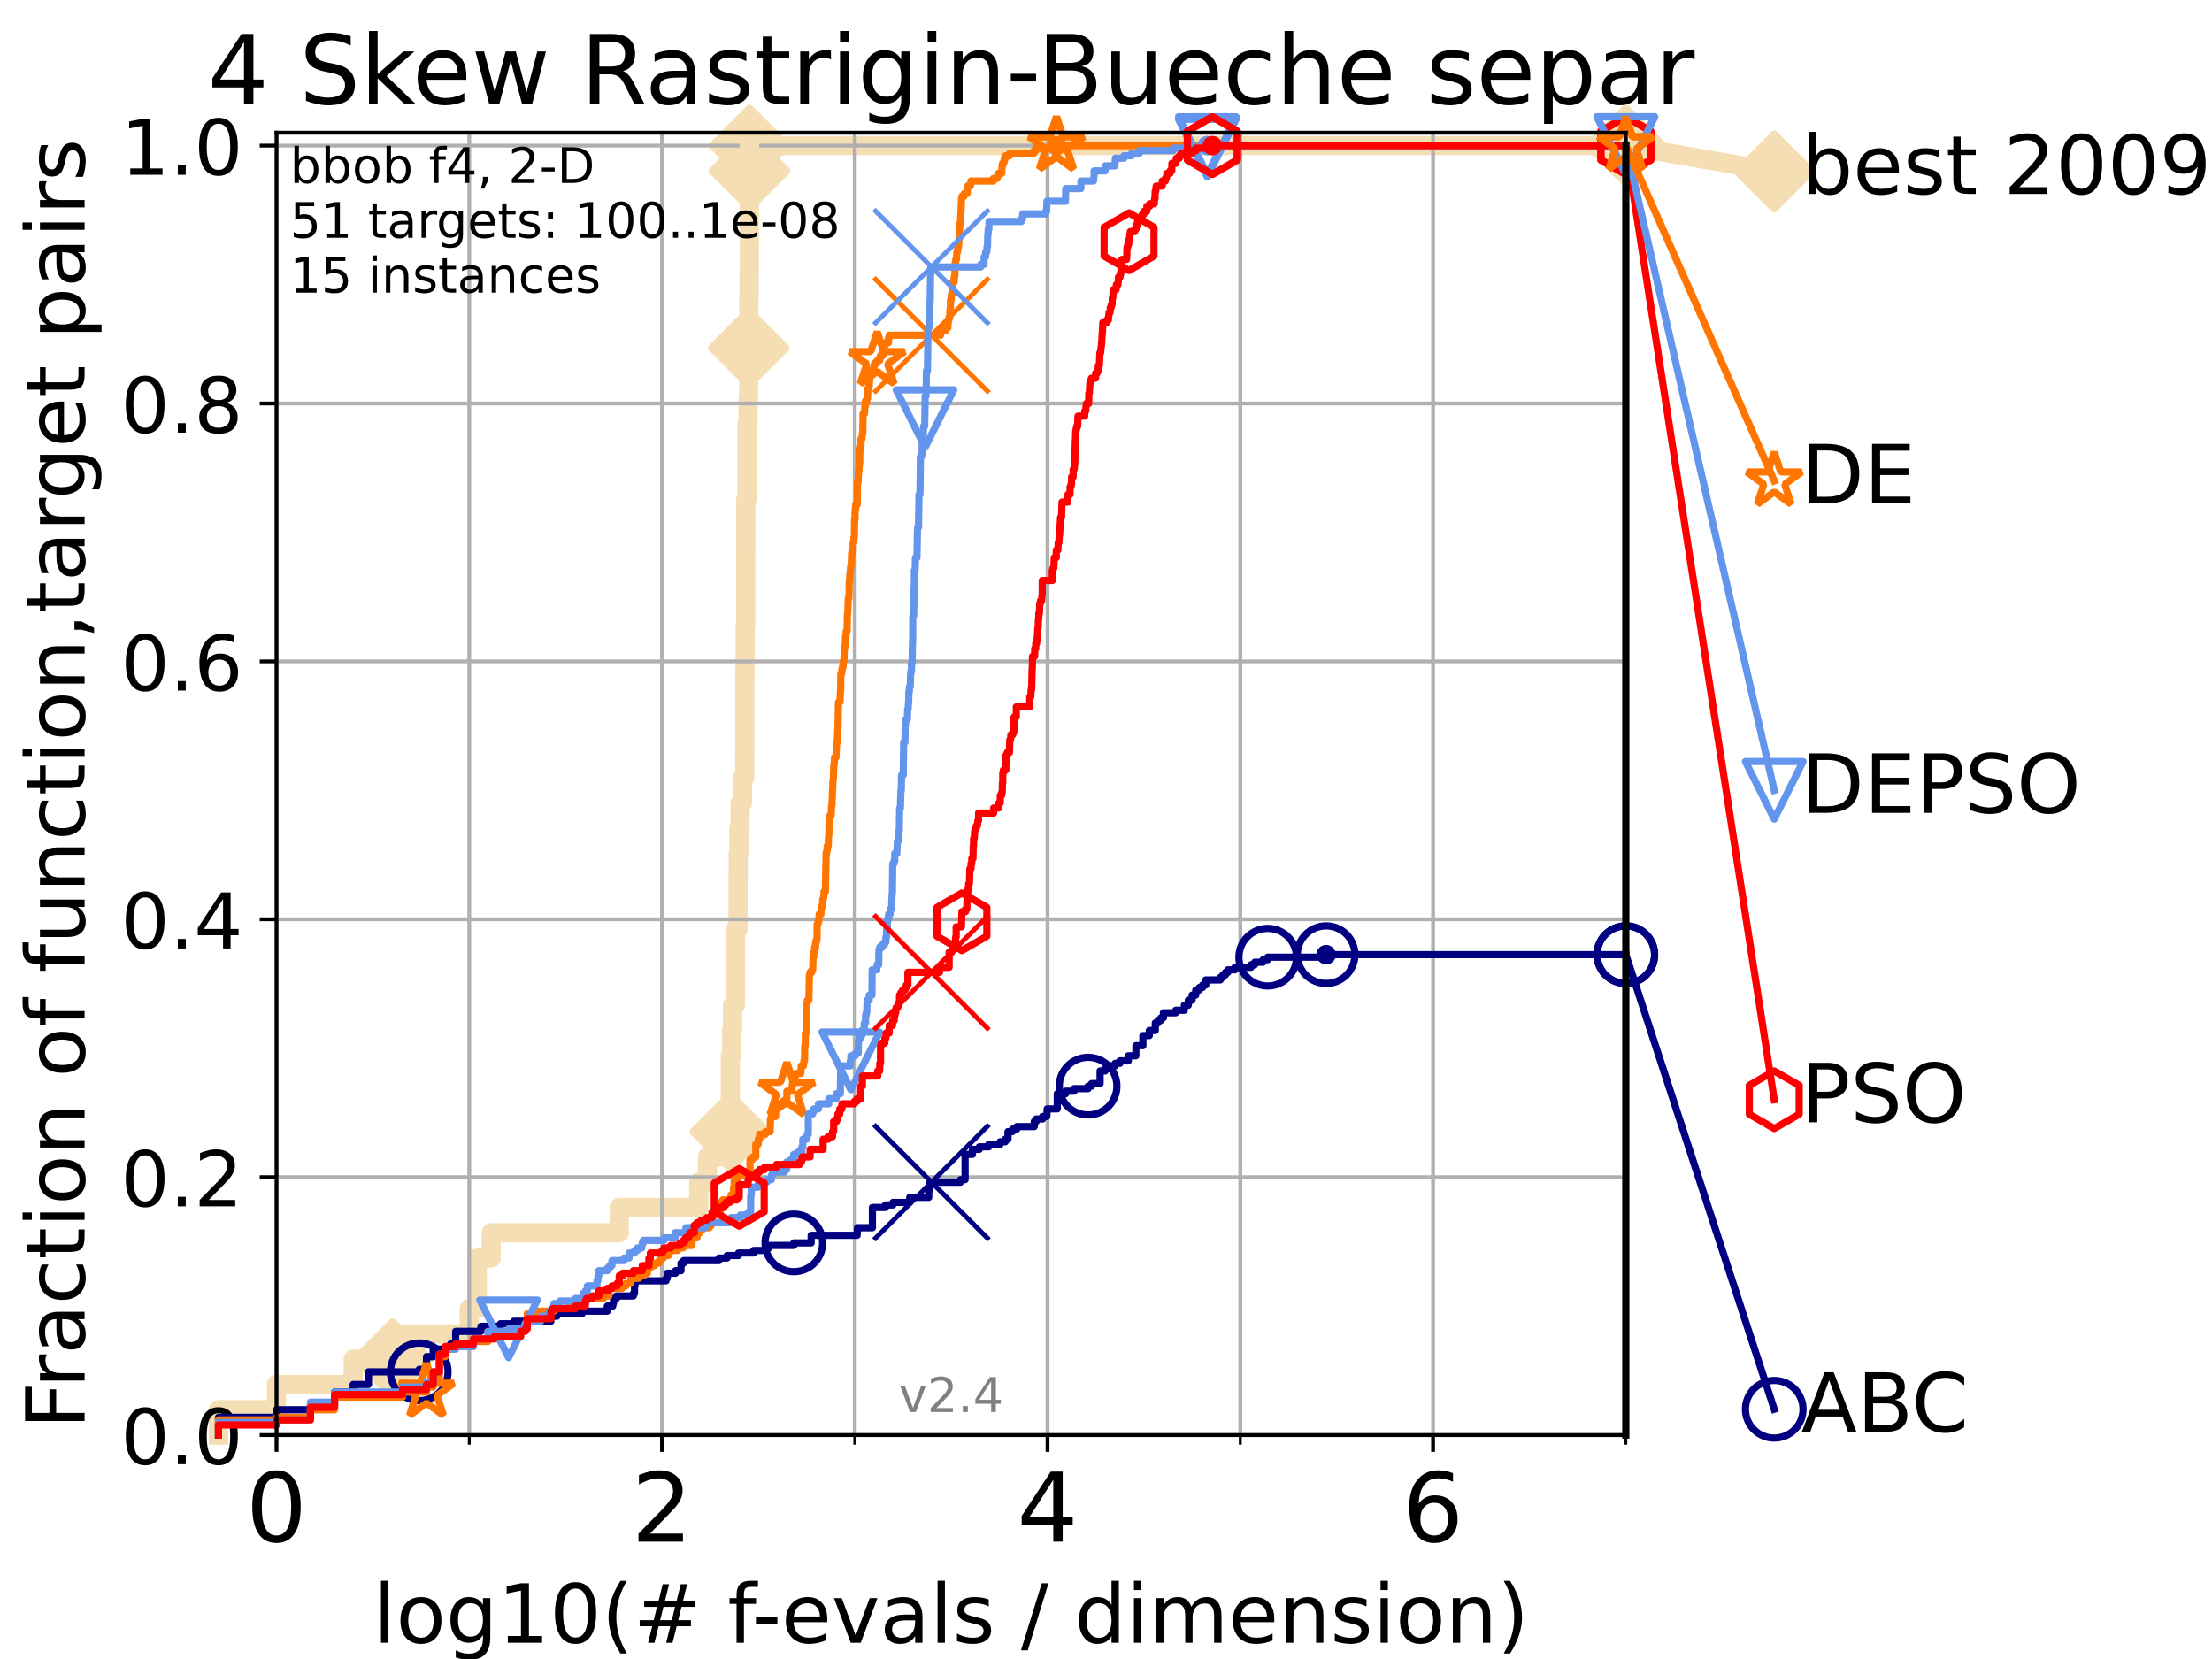 <?xml version="1.0" encoding="utf-8" standalone="no"?>
<!DOCTYPE svg PUBLIC "-//W3C//DTD SVG 1.1//EN"
  "http://www.w3.org/Graphics/SVG/1.1/DTD/svg11.dtd">
<!-- Created with matplotlib (https://matplotlib.org/) -->
<svg height="345.6pt" version="1.1" viewBox="0 0 460.8 345.6" width="460.8pt" xmlns="http://www.w3.org/2000/svg" xmlns:xlink="http://www.w3.org/1999/xlink">
 <defs>
  <style type="text/css">
*{stroke-linecap:butt;stroke-linejoin:round;}
  </style>
 </defs>
 <g id="figure_1">
  <g id="patch_1">
   <path d="M 0 345.6 
L 460.8 345.6 
L 460.8 0 
L 0 0 
z
" style="fill:#ffffff;"/>
  </g>
  <g id="axes_1">
   <g id="patch_2">
    <path d="M 57.6 298.944 
L 338.688 298.944 
L 338.688 27.648 
L 57.6 27.648 
z
" style="fill:#ffffff;"/>
   </g>
   <g id="line2d_1">
    <path d="M 45.512 298.944 
L 45.512 293.677 
L 57.6 293.677 
L 57.6 288.41 
L 73.579 288.41 
L 73.579 283.143 
L 81.776 283.143 
L 81.776 277.877 
L 97.755 277.877 
L 97.755 272.61 
L 99.418 272.61 
L 99.418 262.076 
L 102.331 262.076 
L 102.331 256.809 
L 129.002 256.809 
L 129.002 251.542 
L 145.554 251.542 
L 145.554 246.275 
L 147.369 246.275 
L 147.369 241.009 
L 151.936 241.009 
L 151.936 235.742 
L 152.13 235.742 
L 152.13 219.941 
L 152.398 219.941 
L 152.398 214.674 
L 152.587 214.674 
L 152.587 209.407 
L 153.178 209.407 
L 153.178 198.874 
L 153.215 198.874 
L 153.215 193.607 
L 153.75 193.607 
L 153.75 183.073 
L 153.785 183.073 
L 153.785 177.806 
L 153.925 177.806 
L 153.925 172.539 
L 154.167 172.539 
L 154.167 167.272 
L 154.675 167.272 
L 154.675 162.006 
L 155.135 162.006 
L 155.135 156.739 
L 155.168 156.739 
L 155.168 140.938 
L 155.2 140.938 
L 155.2 135.671 
L 155.232 135.671 
L 155.232 130.404 
L 155.329 130.404 
L 155.329 114.604 
L 155.361 114.604 
L 155.361 104.07 
L 155.616 104.07 
L 155.616 88.27 
L 155.836 88.27 
L 155.836 83.003 
L 155.96 83.003 
L 155.96 72.469 
L 155.991 72.469 
L 155.991 61.935 
L 156.053 61.935 
L 156.053 56.668 
L 156.083 56.668 
L 156.083 51.402 
L 156.114 51.402 
L 156.114 35.601 
L 156.145 35.601 
L 156.145 30.334 
L 338.688 30.334 
" style="fill:none;stroke:#f5deb3;stroke-linecap:square;stroke-width:4;"/>
   </g>
   <g id="line2d_2">
    <defs>
     <path d="M -0 7.778 
L 7.778 0 
L 0 -7.778 
L -7.778 -0 
z
" id="mfb35a86298" style="stroke:#f5deb3;stroke-linejoin:miter;stroke-width:1.5;"/>
    </defs>
    <g>
     <use style="fill:#f5deb3;stroke:#f5deb3;stroke-linejoin:miter;stroke-width:1.5;" x="81.776" xlink:href="#mfb35a86298" y="283.143"/>
     <use style="fill:#f5deb3;stroke:#f5deb3;stroke-linejoin:miter;stroke-width:1.5;" x="152.13" xlink:href="#mfb35a86298" y="235.742"/>
     <use style="fill:#f5deb3;stroke:#f5deb3;stroke-linejoin:miter;stroke-width:1.5;" x="155.991" xlink:href="#mfb35a86298" y="72.469"/>
     <use style="fill:#f5deb3;stroke:#f5deb3;stroke-linejoin:miter;stroke-width:1.5;" x="156.145" xlink:href="#mfb35a86298" y="35.601"/>
     <use style="fill:#f5deb3;stroke:#f5deb3;stroke-linejoin:miter;stroke-width:1.5;" x="156.145" xlink:href="#mfb35a86298" y="30.334"/>
     <use style="fill:#f5deb3;stroke:#f5deb3;stroke-linejoin:miter;stroke-width:1.5;" x="338.688" xlink:href="#mfb35a86298" y="30.334"/>
    </g>
   </g>
   <g id="line2d_3">
    <path style="fill:none;stroke:#f5deb3;stroke-linecap:square;stroke-width:4;"/>
    <g/>
   </g>
   <g id="line2d_4">
    <path d="M 338.688 30.334 
L 369.608 35.706 
" style="fill:none;stroke:#f5deb3;stroke-linecap:square;stroke-width:4;"/>
    <g>
     <use style="fill:#f5deb3;stroke:#f5deb3;stroke-linejoin:miter;stroke-width:1.5;" x="338.688" xlink:href="#mfb35a86298" y="30.334"/>
     <use style="fill:#f5deb3;stroke:#f5deb3;stroke-linejoin:miter;stroke-width:1.5;" x="369.608" xlink:href="#mfb35a86298" y="35.706"/>
    </g>
   </g>
   <g id="matplotlib.axis_1">
    <g id="xtick_1">
     <g id="line2d_5">
      <path clip-path="url(#p59c6365cef)" d="M 57.6 298.944 
L 57.6 27.648 
" style="fill:none;stroke:#b0b0b0;stroke-linecap:square;stroke-width:0.8;"/>
     </g>
     <g id="line2d_6">
      <defs>
       <path d="M 0 0 
L 0 3.5 
" id="m33f2bb4819" style="stroke:#000000;stroke-width:0.8;"/>
      </defs>
      <g>
       <use style="stroke:#000000;stroke-width:0.8;" x="57.6" xlink:href="#m33f2bb4819" y="298.944"/>
      </g>
     </g>
     <g id="text_1">
      <!-- 0 -->
      <defs>
       <path d="M 31.781 66.406 
Q 24.172 66.406 20.328 58.906 
Q 16.5 51.422 16.5 36.375 
Q 16.5 21.391 20.328 13.891 
Q 24.172 6.391 31.781 6.391 
Q 39.453 6.391 43.281 13.891 
Q 47.125 21.391 47.125 36.375 
Q 47.125 51.422 43.281 58.906 
Q 39.453 66.406 31.781 66.406 
z
M 31.781 74.219 
Q 44.047 74.219 50.516 64.516 
Q 56.984 54.828 56.984 36.375 
Q 56.984 17.969 50.516 8.266 
Q 44.047 -1.422 31.781 -1.422 
Q 19.531 -1.422 13.062 8.266 
Q 6.594 17.969 6.594 36.375 
Q 6.594 54.828 13.062 64.516 
Q 19.531 74.219 31.781 74.219 
z
" id="DejaVuSans-48"/>
      </defs>
      <g transform="translate(51.237 321.141)scale(0.2 -0.2)">
       <use xlink:href="#DejaVuSans-48"/>
      </g>
     </g>
    </g>
    <g id="xtick_2">
     <g id="line2d_7">
      <path clip-path="url(#p59c6365cef)" d="M 137.911 298.944 
L 137.911 27.648 
" style="fill:none;stroke:#b0b0b0;stroke-linecap:square;stroke-width:0.8;"/>
     </g>
     <g id="line2d_8">
      <g>
       <use style="stroke:#000000;stroke-width:0.8;" x="137.911" xlink:href="#m33f2bb4819" y="298.944"/>
      </g>
     </g>
     <g id="text_2">
      <!-- 2 -->
      <defs>
       <path d="M 19.188 8.297 
L 53.609 8.297 
L 53.609 0 
L 7.328 0 
L 7.328 8.297 
Q 12.938 14.109 22.625 23.891 
Q 32.328 33.688 34.812 36.531 
Q 39.547 41.844 41.422 45.531 
Q 43.312 49.219 43.312 52.781 
Q 43.312 58.594 39.234 62.25 
Q 35.156 65.922 28.609 65.922 
Q 23.969 65.922 18.812 64.312 
Q 13.672 62.703 7.812 59.422 
L 7.812 69.391 
Q 13.766 71.781 18.938 73 
Q 24.125 74.219 28.422 74.219 
Q 39.75 74.219 46.484 68.547 
Q 53.219 62.891 53.219 53.422 
Q 53.219 48.922 51.531 44.891 
Q 49.859 40.875 45.406 35.406 
Q 44.188 33.984 37.641 27.219 
Q 31.109 20.453 19.188 8.297 
z
" id="DejaVuSans-50"/>
      </defs>
      <g transform="translate(131.548 321.141)scale(0.2 -0.2)">
       <use xlink:href="#DejaVuSans-50"/>
      </g>
     </g>
    </g>
    <g id="xtick_3">
     <g id="line2d_9">
      <path clip-path="url(#p59c6365cef)" d="M 218.222 298.944 
L 218.222 27.648 
" style="fill:none;stroke:#b0b0b0;stroke-linecap:square;stroke-width:0.8;"/>
     </g>
     <g id="line2d_10">
      <g>
       <use style="stroke:#000000;stroke-width:0.8;" x="218.222" xlink:href="#m33f2bb4819" y="298.944"/>
      </g>
     </g>
     <g id="text_3">
      <!-- 4 -->
      <defs>
       <path d="M 37.797 64.312 
L 12.891 25.391 
L 37.797 25.391 
z
M 35.203 72.906 
L 47.609 72.906 
L 47.609 25.391 
L 58.016 25.391 
L 58.016 17.188 
L 47.609 17.188 
L 47.609 0 
L 37.797 0 
L 37.797 17.188 
L 4.891 17.188 
L 4.891 26.703 
z
" id="DejaVuSans-52"/>
      </defs>
      <g transform="translate(211.859 321.141)scale(0.2 -0.2)">
       <use xlink:href="#DejaVuSans-52"/>
      </g>
     </g>
    </g>
    <g id="xtick_4">
     <g id="line2d_11">
      <path clip-path="url(#p59c6365cef)" d="M 298.533 298.944 
L 298.533 27.648 
" style="fill:none;stroke:#b0b0b0;stroke-linecap:square;stroke-width:0.8;"/>
     </g>
     <g id="line2d_12">
      <g>
       <use style="stroke:#000000;stroke-width:0.8;" x="298.533" xlink:href="#m33f2bb4819" y="298.944"/>
      </g>
     </g>
     <g id="text_4">
      <!-- 6 -->
      <defs>
       <path d="M 33.016 40.375 
Q 26.375 40.375 22.484 35.828 
Q 18.609 31.297 18.609 23.391 
Q 18.609 15.531 22.484 10.953 
Q 26.375 6.391 33.016 6.391 
Q 39.656 6.391 43.531 10.953 
Q 47.406 15.531 47.406 23.391 
Q 47.406 31.297 43.531 35.828 
Q 39.656 40.375 33.016 40.375 
z
M 52.594 71.297 
L 52.594 62.312 
Q 48.875 64.062 45.094 64.984 
Q 41.312 65.922 37.594 65.922 
Q 27.828 65.922 22.672 59.328 
Q 17.531 52.734 16.797 39.406 
Q 19.672 43.656 24.016 45.922 
Q 28.375 48.188 33.594 48.188 
Q 44.578 48.188 50.953 41.516 
Q 57.328 34.859 57.328 23.391 
Q 57.328 12.156 50.688 5.359 
Q 44.047 -1.422 33.016 -1.422 
Q 20.359 -1.422 13.672 8.266 
Q 6.984 17.969 6.984 36.375 
Q 6.984 53.656 15.188 63.938 
Q 23.391 74.219 37.203 74.219 
Q 40.922 74.219 44.703 73.484 
Q 48.484 72.75 52.594 71.297 
z
" id="DejaVuSans-54"/>
      </defs>
      <g transform="translate(292.17 321.141)scale(0.2 -0.2)">
       <use xlink:href="#DejaVuSans-54"/>
      </g>
     </g>
    </g>
    <g id="xtick_5">
     <g id="line2d_13">
      <path clip-path="url(#p59c6365cef)" d="M 97.755 298.944 
L 97.755 27.648 
" style="fill:none;stroke:#b0b0b0;stroke-linecap:square;stroke-width:0.8;"/>
     </g>
     <g id="line2d_14">
      <defs>
       <path d="M 0 0 
L 0 2 
" id="m34db5fdbeb" style="stroke:#000000;stroke-width:0.6;"/>
      </defs>
      <g>
       <use style="stroke:#000000;stroke-width:0.6;" x="97.755" xlink:href="#m34db5fdbeb" y="298.944"/>
      </g>
     </g>
    </g>
    <g id="xtick_6">
     <g id="line2d_15">
      <path clip-path="url(#p59c6365cef)" d="M 178.066 298.944 
L 178.066 27.648 
" style="fill:none;stroke:#b0b0b0;stroke-linecap:square;stroke-width:0.8;"/>
     </g>
     <g id="line2d_16">
      <g>
       <use style="stroke:#000000;stroke-width:0.6;" x="178.066" xlink:href="#m34db5fdbeb" y="298.944"/>
      </g>
     </g>
    </g>
    <g id="xtick_7">
     <g id="line2d_17">
      <path clip-path="url(#p59c6365cef)" d="M 258.377 298.944 
L 258.377 27.648 
" style="fill:none;stroke:#b0b0b0;stroke-linecap:square;stroke-width:0.8;"/>
     </g>
     <g id="line2d_18">
      <g>
       <use style="stroke:#000000;stroke-width:0.6;" x="258.377" xlink:href="#m34db5fdbeb" y="298.944"/>
      </g>
     </g>
    </g>
    <g id="xtick_8">
     <g id="line2d_19">
      <path clip-path="url(#p59c6365cef)" d="M 338.688 298.944 
L 338.688 27.648 
" style="fill:none;stroke:#b0b0b0;stroke-linecap:square;stroke-width:0.8;"/>
     </g>
     <g id="line2d_20">
      <g>
       <use style="stroke:#000000;stroke-width:0.6;" x="338.688" xlink:href="#m34db5fdbeb" y="298.944"/>
      </g>
     </g>
    </g>
    <g id="text_5">
     <!-- log10(# f-evals / dimension) -->
     <defs>
      <path d="M 9.422 75.984 
L 18.406 75.984 
L 18.406 0 
L 9.422 0 
z
" id="DejaVuSans-108"/>
      <path d="M 30.609 48.391 
Q 23.391 48.391 19.188 42.75 
Q 14.984 37.109 14.984 27.297 
Q 14.984 17.484 19.156 11.844 
Q 23.344 6.203 30.609 6.203 
Q 37.797 6.203 41.984 11.859 
Q 46.188 17.531 46.188 27.297 
Q 46.188 37.016 41.984 42.703 
Q 37.797 48.391 30.609 48.391 
z
M 30.609 56 
Q 42.328 56 49.016 48.375 
Q 55.719 40.766 55.719 27.297 
Q 55.719 13.875 49.016 6.219 
Q 42.328 -1.422 30.609 -1.422 
Q 18.844 -1.422 12.172 6.219 
Q 5.516 13.875 5.516 27.297 
Q 5.516 40.766 12.172 48.375 
Q 18.844 56 30.609 56 
z
" id="DejaVuSans-111"/>
      <path d="M 45.406 27.984 
Q 45.406 37.75 41.375 43.109 
Q 37.359 48.484 30.078 48.484 
Q 22.859 48.484 18.828 43.109 
Q 14.797 37.75 14.797 27.984 
Q 14.797 18.266 18.828 12.891 
Q 22.859 7.516 30.078 7.516 
Q 37.359 7.516 41.375 12.891 
Q 45.406 18.266 45.406 27.984 
z
M 54.391 6.781 
Q 54.391 -7.172 48.188 -13.984 
Q 42 -20.797 29.203 -20.797 
Q 24.469 -20.797 20.266 -20.094 
Q 16.062 -19.391 12.109 -17.922 
L 12.109 -9.188 
Q 16.062 -11.328 19.922 -12.344 
Q 23.781 -13.375 27.781 -13.375 
Q 36.625 -13.375 41.016 -8.766 
Q 45.406 -4.156 45.406 5.172 
L 45.406 9.625 
Q 42.625 4.781 38.281 2.391 
Q 33.938 0 27.875 0 
Q 17.828 0 11.672 7.656 
Q 5.516 15.328 5.516 27.984 
Q 5.516 40.672 11.672 48.328 
Q 17.828 56 27.875 56 
Q 33.938 56 38.281 53.609 
Q 42.625 51.219 45.406 46.391 
L 45.406 54.688 
L 54.391 54.688 
z
" id="DejaVuSans-103"/>
      <path d="M 12.406 8.297 
L 28.516 8.297 
L 28.516 63.922 
L 10.984 60.406 
L 10.984 69.391 
L 28.422 72.906 
L 38.281 72.906 
L 38.281 8.297 
L 54.391 8.297 
L 54.391 0 
L 12.406 0 
z
" id="DejaVuSans-49"/>
      <path d="M 31 75.875 
Q 24.469 64.656 21.281 53.656 
Q 18.109 42.672 18.109 31.391 
Q 18.109 20.125 21.312 9.062 
Q 24.516 -2 31 -13.188 
L 23.188 -13.188 
Q 15.875 -1.703 12.234 9.375 
Q 8.594 20.453 8.594 31.391 
Q 8.594 42.281 12.203 53.312 
Q 15.828 64.359 23.188 75.875 
z
" id="DejaVuSans-40"/>
      <path d="M 51.125 44 
L 36.922 44 
L 32.812 27.688 
L 47.125 27.688 
z
M 43.797 71.781 
L 38.719 51.516 
L 52.984 51.516 
L 58.109 71.781 
L 65.922 71.781 
L 60.891 51.516 
L 76.125 51.516 
L 76.125 44 
L 58.984 44 
L 54.984 27.688 
L 70.516 27.688 
L 70.516 20.219 
L 53.078 20.219 
L 48 0 
L 40.188 0 
L 45.219 20.219 
L 30.906 20.219 
L 25.875 0 
L 18.016 0 
L 23.094 20.219 
L 7.719 20.219 
L 7.719 27.688 
L 24.906 27.688 
L 29 44 
L 13.281 44 
L 13.281 51.516 
L 30.906 51.516 
L 35.891 71.781 
z
" id="DejaVuSans-35"/>
      <path id="DejaVuSans-32"/>
      <path d="M 37.109 75.984 
L 37.109 68.5 
L 28.516 68.5 
Q 23.688 68.5 21.797 66.547 
Q 19.922 64.594 19.922 59.516 
L 19.922 54.688 
L 34.719 54.688 
L 34.719 47.703 
L 19.922 47.703 
L 19.922 0 
L 10.891 0 
L 10.891 47.703 
L 2.297 47.703 
L 2.297 54.688 
L 10.891 54.688 
L 10.891 58.5 
Q 10.891 67.625 15.141 71.797 
Q 19.391 75.984 28.609 75.984 
z
" id="DejaVuSans-102"/>
      <path d="M 4.891 31.391 
L 31.203 31.391 
L 31.203 23.391 
L 4.891 23.391 
z
" id="DejaVuSans-45"/>
      <path d="M 56.203 29.594 
L 56.203 25.203 
L 14.891 25.203 
Q 15.484 15.922 20.484 11.062 
Q 25.484 6.203 34.422 6.203 
Q 39.594 6.203 44.453 7.469 
Q 49.312 8.734 54.109 11.281 
L 54.109 2.781 
Q 49.266 0.734 44.188 -0.344 
Q 39.109 -1.422 33.891 -1.422 
Q 20.797 -1.422 13.156 6.188 
Q 5.516 13.812 5.516 26.812 
Q 5.516 40.234 12.766 48.109 
Q 20.016 56 32.328 56 
Q 43.359 56 49.781 48.891 
Q 56.203 41.797 56.203 29.594 
z
M 47.219 32.234 
Q 47.125 39.594 43.094 43.984 
Q 39.062 48.391 32.422 48.391 
Q 24.906 48.391 20.391 44.141 
Q 15.875 39.891 15.188 32.172 
z
" id="DejaVuSans-101"/>
      <path d="M 2.984 54.688 
L 12.5 54.688 
L 29.594 8.797 
L 46.688 54.688 
L 56.203 54.688 
L 35.688 0 
L 23.484 0 
z
" id="DejaVuSans-118"/>
      <path d="M 34.281 27.484 
Q 23.391 27.484 19.188 25 
Q 14.984 22.516 14.984 16.5 
Q 14.984 11.719 18.141 8.906 
Q 21.297 6.109 26.703 6.109 
Q 34.188 6.109 38.703 11.406 
Q 43.219 16.703 43.219 25.484 
L 43.219 27.484 
z
M 52.203 31.203 
L 52.203 0 
L 43.219 0 
L 43.219 8.297 
Q 40.141 3.328 35.547 0.953 
Q 30.953 -1.422 24.312 -1.422 
Q 15.922 -1.422 10.953 3.297 
Q 6 8.016 6 15.922 
Q 6 25.141 12.172 29.828 
Q 18.359 34.516 30.609 34.516 
L 43.219 34.516 
L 43.219 35.406 
Q 43.219 41.609 39.141 45 
Q 35.062 48.391 27.688 48.391 
Q 23 48.391 18.547 47.266 
Q 14.109 46.141 10.016 43.891 
L 10.016 52.203 
Q 14.938 54.109 19.578 55.047 
Q 24.219 56 28.609 56 
Q 40.484 56 46.344 49.844 
Q 52.203 43.703 52.203 31.203 
z
" id="DejaVuSans-97"/>
      <path d="M 44.281 53.078 
L 44.281 44.578 
Q 40.484 46.531 36.375 47.5 
Q 32.281 48.484 27.875 48.484 
Q 21.188 48.484 17.844 46.438 
Q 14.5 44.391 14.5 40.281 
Q 14.5 37.156 16.891 35.375 
Q 19.281 33.594 26.516 31.984 
L 29.594 31.297 
Q 39.156 29.25 43.188 25.516 
Q 47.219 21.781 47.219 15.094 
Q 47.219 7.469 41.188 3.016 
Q 35.156 -1.422 24.609 -1.422 
Q 20.219 -1.422 15.453 -0.562 
Q 10.688 0.297 5.422 2 
L 5.422 11.281 
Q 10.406 8.688 15.234 7.391 
Q 20.062 6.109 24.812 6.109 
Q 31.156 6.109 34.562 8.281 
Q 37.984 10.453 37.984 14.406 
Q 37.984 18.062 35.516 20.016 
Q 33.062 21.969 24.703 23.781 
L 21.578 24.516 
Q 13.234 26.266 9.516 29.906 
Q 5.812 33.547 5.812 39.891 
Q 5.812 47.609 11.281 51.797 
Q 16.75 56 26.812 56 
Q 31.781 56 36.172 55.266 
Q 40.578 54.547 44.281 53.078 
z
" id="DejaVuSans-115"/>
      <path d="M 25.391 72.906 
L 33.688 72.906 
L 8.297 -9.281 
L 0 -9.281 
z
" id="DejaVuSans-47"/>
      <path d="M 45.406 46.391 
L 45.406 75.984 
L 54.391 75.984 
L 54.391 0 
L 45.406 0 
L 45.406 8.203 
Q 42.578 3.328 38.25 0.953 
Q 33.938 -1.422 27.875 -1.422 
Q 17.969 -1.422 11.734 6.484 
Q 5.516 14.406 5.516 27.297 
Q 5.516 40.188 11.734 48.094 
Q 17.969 56 27.875 56 
Q 33.938 56 38.25 53.625 
Q 42.578 51.266 45.406 46.391 
z
M 14.797 27.297 
Q 14.797 17.391 18.875 11.75 
Q 22.953 6.109 30.078 6.109 
Q 37.203 6.109 41.297 11.75 
Q 45.406 17.391 45.406 27.297 
Q 45.406 37.203 41.297 42.844 
Q 37.203 48.484 30.078 48.484 
Q 22.953 48.484 18.875 42.844 
Q 14.797 37.203 14.797 27.297 
z
" id="DejaVuSans-100"/>
      <path d="M 9.422 54.688 
L 18.406 54.688 
L 18.406 0 
L 9.422 0 
z
M 9.422 75.984 
L 18.406 75.984 
L 18.406 64.594 
L 9.422 64.594 
z
" id="DejaVuSans-105"/>
      <path d="M 52 44.188 
Q 55.375 50.25 60.062 53.125 
Q 64.75 56 71.094 56 
Q 79.641 56 84.281 50.016 
Q 88.922 44.047 88.922 33.016 
L 88.922 0 
L 79.891 0 
L 79.891 32.719 
Q 79.891 40.578 77.094 44.375 
Q 74.312 48.188 68.609 48.188 
Q 61.625 48.188 57.562 43.547 
Q 53.516 38.922 53.516 30.906 
L 53.516 0 
L 44.484 0 
L 44.484 32.719 
Q 44.484 40.625 41.703 44.406 
Q 38.922 48.188 33.109 48.188 
Q 26.219 48.188 22.156 43.531 
Q 18.109 38.875 18.109 30.906 
L 18.109 0 
L 9.078 0 
L 9.078 54.688 
L 18.109 54.688 
L 18.109 46.188 
Q 21.188 51.219 25.484 53.609 
Q 29.781 56 35.688 56 
Q 41.656 56 45.828 52.969 
Q 50 49.953 52 44.188 
z
" id="DejaVuSans-109"/>
      <path d="M 54.891 33.016 
L 54.891 0 
L 45.906 0 
L 45.906 32.719 
Q 45.906 40.484 42.875 44.328 
Q 39.844 48.188 33.797 48.188 
Q 26.516 48.188 22.312 43.547 
Q 18.109 38.922 18.109 30.906 
L 18.109 0 
L 9.078 0 
L 9.078 54.688 
L 18.109 54.688 
L 18.109 46.188 
Q 21.344 51.125 25.703 53.562 
Q 30.078 56 35.797 56 
Q 45.219 56 50.047 50.172 
Q 54.891 44.344 54.891 33.016 
z
" id="DejaVuSans-110"/>
      <path d="M 8.016 75.875 
L 15.828 75.875 
Q 23.141 64.359 26.781 53.312 
Q 30.422 42.281 30.422 31.391 
Q 30.422 20.453 26.781 9.375 
Q 23.141 -1.703 15.828 -13.188 
L 8.016 -13.188 
Q 14.5 -2 17.703 9.062 
Q 20.906 20.125 20.906 31.391 
Q 20.906 42.672 17.703 53.656 
Q 14.5 64.656 8.016 75.875 
z
" id="DejaVuSans-41"/>
     </defs>
     <g transform="translate(77.764 342.218)scale(0.17 -0.17)">
      <use xlink:href="#DejaVuSans-108"/>
      <use x="27.783" xlink:href="#DejaVuSans-111"/>
      <use x="88.965" xlink:href="#DejaVuSans-103"/>
      <use x="152.441" xlink:href="#DejaVuSans-49"/>
      <use x="216.064" xlink:href="#DejaVuSans-48"/>
      <use x="279.688" xlink:href="#DejaVuSans-40"/>
      <use x="318.701" xlink:href="#DejaVuSans-35"/>
      <use x="402.49" xlink:href="#DejaVuSans-32"/>
      <use x="434.277" xlink:href="#DejaVuSans-102"/>
      <use x="463.982" xlink:href="#DejaVuSans-45"/>
      <use x="500.066" xlink:href="#DejaVuSans-101"/>
      <use x="561.59" xlink:href="#DejaVuSans-118"/>
      <use x="620.77" xlink:href="#DejaVuSans-97"/>
      <use x="682.049" xlink:href="#DejaVuSans-108"/>
      <use x="709.832" xlink:href="#DejaVuSans-115"/>
      <use x="761.932" xlink:href="#DejaVuSans-32"/>
      <use x="793.719" xlink:href="#DejaVuSans-47"/>
      <use x="827.41" xlink:href="#DejaVuSans-32"/>
      <use x="859.197" xlink:href="#DejaVuSans-100"/>
      <use x="922.674" xlink:href="#DejaVuSans-105"/>
      <use x="950.457" xlink:href="#DejaVuSans-109"/>
      <use x="1047.869" xlink:href="#DejaVuSans-101"/>
      <use x="1109.393" xlink:href="#DejaVuSans-110"/>
      <use x="1172.771" xlink:href="#DejaVuSans-115"/>
      <use x="1224.871" xlink:href="#DejaVuSans-105"/>
      <use x="1252.654" xlink:href="#DejaVuSans-111"/>
      <use x="1313.836" xlink:href="#DejaVuSans-110"/>
      <use x="1377.215" xlink:href="#DejaVuSans-41"/>
     </g>
    </g>
   </g>
   <g id="matplotlib.axis_2">
    <g id="ytick_1">
     <g id="line2d_21">
      <path clip-path="url(#p59c6365cef)" d="M 57.6 298.944 
L 338.688 298.944 
" style="fill:none;stroke:#b0b0b0;stroke-linecap:square;stroke-width:0.8;"/>
     </g>
     <g id="line2d_22">
      <defs>
       <path d="M 0 0 
L -3.5 0 
" id="m2ca55f5720" style="stroke:#000000;stroke-width:0.8;"/>
      </defs>
      <g>
       <use style="stroke:#000000;stroke-width:0.8;" x="57.6" xlink:href="#m2ca55f5720" y="298.944"/>
      </g>
     </g>
     <g id="text_6">
      <!-- 0.0 -->
      <defs>
       <path d="M 10.688 12.406 
L 21 12.406 
L 21 0 
L 10.688 0 
z
" id="DejaVuSans-46"/>
      </defs>
      <g transform="translate(25.155 305.023)scale(0.16 -0.16)">
       <use xlink:href="#DejaVuSans-48"/>
       <use x="63.623" xlink:href="#DejaVuSans-46"/>
       <use x="95.41" xlink:href="#DejaVuSans-48"/>
      </g>
     </g>
    </g>
    <g id="ytick_2">
     <g id="line2d_23">
      <path clip-path="url(#p59c6365cef)" d="M 57.6 245.222 
L 338.688 245.222 
" style="fill:none;stroke:#b0b0b0;stroke-linecap:square;stroke-width:0.8;"/>
     </g>
     <g id="line2d_24">
      <g>
       <use style="stroke:#000000;stroke-width:0.8;" x="57.6" xlink:href="#m2ca55f5720" y="245.222"/>
      </g>
     </g>
     <g id="text_7">
      <!-- 0.2 -->
      <g transform="translate(25.155 251.301)scale(0.16 -0.16)">
       <use xlink:href="#DejaVuSans-48"/>
       <use x="63.623" xlink:href="#DejaVuSans-46"/>
       <use x="95.41" xlink:href="#DejaVuSans-50"/>
      </g>
     </g>
    </g>
    <g id="ytick_3">
     <g id="line2d_25">
      <path clip-path="url(#p59c6365cef)" d="M 57.6 191.5 
L 338.688 191.5 
" style="fill:none;stroke:#b0b0b0;stroke-linecap:square;stroke-width:0.8;"/>
     </g>
     <g id="line2d_26">
      <g>
       <use style="stroke:#000000;stroke-width:0.8;" x="57.6" xlink:href="#m2ca55f5720" y="191.5"/>
      </g>
     </g>
     <g id="text_8">
      <!-- 0.4 -->
      <g transform="translate(25.155 197.579)scale(0.16 -0.16)">
       <use xlink:href="#DejaVuSans-48"/>
       <use x="63.623" xlink:href="#DejaVuSans-46"/>
       <use x="95.41" xlink:href="#DejaVuSans-52"/>
      </g>
     </g>
    </g>
    <g id="ytick_4">
     <g id="line2d_27">
      <path clip-path="url(#p59c6365cef)" d="M 57.6 137.778 
L 338.688 137.778 
" style="fill:none;stroke:#b0b0b0;stroke-linecap:square;stroke-width:0.8;"/>
     </g>
     <g id="line2d_28">
      <g>
       <use style="stroke:#000000;stroke-width:0.8;" x="57.6" xlink:href="#m2ca55f5720" y="137.778"/>
      </g>
     </g>
     <g id="text_9">
      <!-- 0.6 -->
      <g transform="translate(25.155 143.857)scale(0.16 -0.16)">
       <use xlink:href="#DejaVuSans-48"/>
       <use x="63.623" xlink:href="#DejaVuSans-46"/>
       <use x="95.41" xlink:href="#DejaVuSans-54"/>
      </g>
     </g>
    </g>
    <g id="ytick_5">
     <g id="line2d_29">
      <path clip-path="url(#p59c6365cef)" d="M 57.6 84.056 
L 338.688 84.056 
" style="fill:none;stroke:#b0b0b0;stroke-linecap:square;stroke-width:0.8;"/>
     </g>
     <g id="line2d_30">
      <g>
       <use style="stroke:#000000;stroke-width:0.8;" x="57.6" xlink:href="#m2ca55f5720" y="84.056"/>
      </g>
     </g>
     <g id="text_10">
      <!-- 0.8 -->
      <defs>
       <path d="M 31.781 34.625 
Q 24.75 34.625 20.719 30.859 
Q 16.703 27.094 16.703 20.516 
Q 16.703 13.922 20.719 10.156 
Q 24.75 6.391 31.781 6.391 
Q 38.812 6.391 42.859 10.172 
Q 46.922 13.969 46.922 20.516 
Q 46.922 27.094 42.891 30.859 
Q 38.875 34.625 31.781 34.625 
z
M 21.922 38.812 
Q 15.578 40.375 12.031 44.719 
Q 8.5 49.078 8.5 55.328 
Q 8.5 64.062 14.719 69.141 
Q 20.953 74.219 31.781 74.219 
Q 42.672 74.219 48.875 69.141 
Q 55.078 64.062 55.078 55.328 
Q 55.078 49.078 51.531 44.719 
Q 48 40.375 41.703 38.812 
Q 48.828 37.156 52.797 32.312 
Q 56.781 27.484 56.781 20.516 
Q 56.781 9.906 50.312 4.234 
Q 43.844 -1.422 31.781 -1.422 
Q 19.734 -1.422 13.25 4.234 
Q 6.781 9.906 6.781 20.516 
Q 6.781 27.484 10.781 32.312 
Q 14.797 37.156 21.922 38.812 
z
M 18.312 54.391 
Q 18.312 48.734 21.844 45.562 
Q 25.391 42.391 31.781 42.391 
Q 38.141 42.391 41.719 45.562 
Q 45.312 48.734 45.312 54.391 
Q 45.312 60.062 41.719 63.234 
Q 38.141 66.406 31.781 66.406 
Q 25.391 66.406 21.844 63.234 
Q 18.312 60.062 18.312 54.391 
z
" id="DejaVuSans-56"/>
      </defs>
      <g transform="translate(25.155 90.135)scale(0.16 -0.16)">
       <use xlink:href="#DejaVuSans-48"/>
       <use x="63.623" xlink:href="#DejaVuSans-46"/>
       <use x="95.41" xlink:href="#DejaVuSans-56"/>
      </g>
     </g>
    </g>
    <g id="ytick_6">
     <g id="line2d_31">
      <path clip-path="url(#p59c6365cef)" d="M 57.6 30.334 
L 338.688 30.334 
" style="fill:none;stroke:#b0b0b0;stroke-linecap:square;stroke-width:0.8;"/>
     </g>
     <g id="line2d_32">
      <g>
       <use style="stroke:#000000;stroke-width:0.8;" x="57.6" xlink:href="#m2ca55f5720" y="30.334"/>
      </g>
     </g>
     <g id="text_11">
      <!-- 1.0 -->
      <g transform="translate(25.155 36.413)scale(0.16 -0.16)">
       <use xlink:href="#DejaVuSans-49"/>
       <use x="63.623" xlink:href="#DejaVuSans-46"/>
       <use x="95.41" xlink:href="#DejaVuSans-48"/>
      </g>
     </g>
    </g>
    <g id="text_12">
     <!-- Fraction of function,target pairs -->
     <defs>
      <path d="M 9.812 72.906 
L 51.703 72.906 
L 51.703 64.594 
L 19.672 64.594 
L 19.672 43.109 
L 48.578 43.109 
L 48.578 34.812 
L 19.672 34.812 
L 19.672 0 
L 9.812 0 
z
" id="DejaVuSans-70"/>
      <path d="M 41.109 46.297 
Q 39.594 47.172 37.812 47.578 
Q 36.031 48 33.891 48 
Q 26.266 48 22.188 43.047 
Q 18.109 38.094 18.109 28.812 
L 18.109 0 
L 9.078 0 
L 9.078 54.688 
L 18.109 54.688 
L 18.109 46.188 
Q 20.953 51.172 25.484 53.578 
Q 30.031 56 36.531 56 
Q 37.453 56 38.578 55.875 
Q 39.703 55.766 41.062 55.516 
z
" id="DejaVuSans-114"/>
      <path d="M 48.781 52.594 
L 48.781 44.188 
Q 44.969 46.297 41.141 47.344 
Q 37.312 48.391 33.406 48.391 
Q 24.656 48.391 19.812 42.844 
Q 14.984 37.312 14.984 27.297 
Q 14.984 17.281 19.812 11.734 
Q 24.656 6.203 33.406 6.203 
Q 37.312 6.203 41.141 7.25 
Q 44.969 8.297 48.781 10.406 
L 48.781 2.094 
Q 45.016 0.344 40.984 -0.531 
Q 36.969 -1.422 32.422 -1.422 
Q 20.062 -1.422 12.781 6.344 
Q 5.516 14.109 5.516 27.297 
Q 5.516 40.672 12.859 48.328 
Q 20.219 56 33.016 56 
Q 37.156 56 41.109 55.141 
Q 45.062 54.297 48.781 52.594 
z
" id="DejaVuSans-99"/>
      <path d="M 18.312 70.219 
L 18.312 54.688 
L 36.812 54.688 
L 36.812 47.703 
L 18.312 47.703 
L 18.312 18.016 
Q 18.312 11.328 20.141 9.422 
Q 21.969 7.516 27.594 7.516 
L 36.812 7.516 
L 36.812 0 
L 27.594 0 
Q 17.188 0 13.234 3.875 
Q 9.281 7.766 9.281 18.016 
L 9.281 47.703 
L 2.688 47.703 
L 2.688 54.688 
L 9.281 54.688 
L 9.281 70.219 
z
" id="DejaVuSans-116"/>
      <path d="M 8.5 21.578 
L 8.5 54.688 
L 17.484 54.688 
L 17.484 21.922 
Q 17.484 14.156 20.5 10.266 
Q 23.531 6.391 29.594 6.391 
Q 36.859 6.391 41.078 11.031 
Q 45.312 15.672 45.312 23.688 
L 45.312 54.688 
L 54.297 54.688 
L 54.297 0 
L 45.312 0 
L 45.312 8.406 
Q 42.047 3.422 37.719 1 
Q 33.406 -1.422 27.688 -1.422 
Q 18.266 -1.422 13.375 4.438 
Q 8.5 10.297 8.5 21.578 
z
M 31.109 56 
z
" id="DejaVuSans-117"/>
      <path d="M 11.719 12.406 
L 22.016 12.406 
L 22.016 4 
L 14.016 -11.625 
L 7.719 -11.625 
L 11.719 4 
z
" id="DejaVuSans-44"/>
      <path d="M 18.109 8.203 
L 18.109 -20.797 
L 9.078 -20.797 
L 9.078 54.688 
L 18.109 54.688 
L 18.109 46.391 
Q 20.953 51.266 25.266 53.625 
Q 29.594 56 35.594 56 
Q 45.562 56 51.781 48.094 
Q 58.016 40.188 58.016 27.297 
Q 58.016 14.406 51.781 6.484 
Q 45.562 -1.422 35.594 -1.422 
Q 29.594 -1.422 25.266 0.953 
Q 20.953 3.328 18.109 8.203 
z
M 48.688 27.297 
Q 48.688 37.203 44.609 42.844 
Q 40.531 48.484 33.406 48.484 
Q 26.266 48.484 22.188 42.844 
Q 18.109 37.203 18.109 27.297 
Q 18.109 17.391 22.188 11.75 
Q 26.266 6.109 33.406 6.109 
Q 40.531 6.109 44.609 11.75 
Q 48.688 17.391 48.688 27.297 
z
" id="DejaVuSans-112"/>
     </defs>
     <g transform="translate(17.62 297.681)rotate(-90)scale(0.17 -0.17)">
      <use xlink:href="#DejaVuSans-70"/>
      <use x="50.27" xlink:href="#DejaVuSans-114"/>
      <use x="91.383" xlink:href="#DejaVuSans-97"/>
      <use x="152.662" xlink:href="#DejaVuSans-99"/>
      <use x="207.643" xlink:href="#DejaVuSans-116"/>
      <use x="246.852" xlink:href="#DejaVuSans-105"/>
      <use x="274.635" xlink:href="#DejaVuSans-111"/>
      <use x="335.816" xlink:href="#DejaVuSans-110"/>
      <use x="399.195" xlink:href="#DejaVuSans-32"/>
      <use x="430.982" xlink:href="#DejaVuSans-111"/>
      <use x="492.164" xlink:href="#DejaVuSans-102"/>
      <use x="527.369" xlink:href="#DejaVuSans-32"/>
      <use x="559.156" xlink:href="#DejaVuSans-102"/>
      <use x="594.361" xlink:href="#DejaVuSans-117"/>
      <use x="657.74" xlink:href="#DejaVuSans-110"/>
      <use x="721.119" xlink:href="#DejaVuSans-99"/>
      <use x="776.1" xlink:href="#DejaVuSans-116"/>
      <use x="815.309" xlink:href="#DejaVuSans-105"/>
      <use x="843.092" xlink:href="#DejaVuSans-111"/>
      <use x="904.273" xlink:href="#DejaVuSans-110"/>
      <use x="967.652" xlink:href="#DejaVuSans-44"/>
      <use x="999.439" xlink:href="#DejaVuSans-116"/>
      <use x="1038.648" xlink:href="#DejaVuSans-97"/>
      <use x="1099.928" xlink:href="#DejaVuSans-114"/>
      <use x="1139.291" xlink:href="#DejaVuSans-103"/>
      <use x="1202.768" xlink:href="#DejaVuSans-101"/>
      <use x="1264.291" xlink:href="#DejaVuSans-116"/>
      <use x="1303.5" xlink:href="#DejaVuSans-32"/>
      <use x="1335.287" xlink:href="#DejaVuSans-112"/>
      <use x="1398.764" xlink:href="#DejaVuSans-97"/>
      <use x="1460.043" xlink:href="#DejaVuSans-105"/>
      <use x="1487.826" xlink:href="#DejaVuSans-114"/>
      <use x="1528.939" xlink:href="#DejaVuSans-115"/>
     </g>
    </g>
   </g>
   <g id="line2d_33">
    <defs>
     <path d="M 0 1.5 
C 0.398 1.5 0.779 1.342 1.061 1.061 
C 1.342 0.779 1.5 0.398 1.5 0 
C 1.5 -0.398 1.342 -0.779 1.061 -1.061 
C 0.779 -1.342 0.398 -1.5 0 -1.5 
C -0.398 -1.5 -0.779 -1.342 -1.061 -1.061 
C -1.342 -0.779 -1.5 -0.398 -1.5 0 
C -1.5 0.398 -1.342 0.779 -1.061 1.061 
C -0.779 1.342 -0.398 1.5 0 1.5 
z
" id="m1c5b8d8c63" style="stroke:#f5deb3;"/>
    </defs>
    <g>
     <use style="fill:#f5deb3;stroke:#f5deb3;" x="156.145" xlink:href="#m1c5b8d8c63" y="30.334"/>
     <use style="fill:#f5deb3;stroke:#f5deb3;" x="156.145" xlink:href="#m1c5b8d8c63" y="30.334"/>
    </g>
   </g>
   <g id="line2d_34">
    <defs>
     <path d="M 0 1.5 
C 0.398 1.5 0.779 1.342 1.061 1.061 
C 1.342 0.779 1.5 0.398 1.5 0 
C 1.5 -0.398 1.342 -0.779 1.061 -1.061 
C 0.779 -1.342 0.398 -1.5 0 -1.5 
C -0.398 -1.5 -0.779 -1.342 -1.061 -1.061 
C -1.342 -0.779 -1.5 -0.398 -1.5 0 
C -1.5 0.398 -1.342 0.779 -1.061 1.061 
C -0.779 1.342 -0.398 1.5 0 1.5 
z
" id="mb2f8f1c2fa" style="stroke:#000080;"/>
    </defs>
    <g>
     <use style="fill:#000080;stroke:#000080;" x="276.254" xlink:href="#mb2f8f1c2fa" y="198.874"/>
     <use style="fill:#000080;stroke:#000080;" x="276.254" xlink:href="#mb2f8f1c2fa" y="198.874"/>
    </g>
   </g>
   <g id="line2d_35">
    <path d="M 45.512 298.944 
L 45.512 295.257 
L 57.6 295.257 
L 57.6 293.677 
L 64.671 293.677 
L 64.671 292.624 
L 69.688 292.624 
L 69.688 289.99 
L 73.579 289.99 
L 73.579 288.41 
L 76.759 288.41 
L 76.759 285.777 
L 87.33 285.777 
L 87.33 285.25 
L 88.847 285.25 
L 88.847 282.617 
L 90.243 282.617 
L 90.243 281.037 
L 93.864 281.037 
L 93.864 279.983 
L 94.921 279.983 
L 94.921 277.35 
L 100.193 277.35 
L 100.193 276.296 
L 104.235 276.296 
L 104.235 275.77 
L 107.009 275.77 
L 107.009 275.243 
L 114.751 275.243 
L 114.751 274.19 
L 116.02 274.19 
L 116.02 273.663 
L 121.265 273.663 
L 121.265 273.136 
L 126.507 273.136 
L 126.507 272.083 
L 127.643 272.083 
L 127.643 271.556 
L 127.799 271.556 
L 127.799 270.503 
L 128.411 270.503 
L 128.411 269.976 
L 131.938 269.976 
L 131.938 269.45 
L 132.182 269.45 
L 132.182 267.87 
L 132.303 267.87 
L 132.303 266.816 
L 138.762 266.816 
L 138.762 266.289 
L 139.009 266.289 
L 139.009 265.236 
L 140.723 265.236 
L 140.723 264.709 
L 141.872 264.709 
L 141.872 263.129 
L 142.419 263.129 
L 142.419 262.603 
L 149.779 262.603 
L 149.779 262.076 
L 151.462 262.076 
L 151.462 261.549 
L 153.855 261.549 
L 153.855 261.023 
L 156.982 261.023 
L 156.982 260.496 
L 159.683 260.496 
L 159.683 259.969 
L 160.201 259.969 
L 160.201 259.443 
L 165.375 259.443 
L 165.375 258.916 
L 168.983 258.916 
L 168.983 257.336 
L 178.556 257.336 
L 178.632 255.756 
L 181.74 255.756 
L 181.74 251.542 
L 184.45 251.542 
L 184.45 251.016 
L 186.016 251.016 
L 186.016 250.489 
L 189.519 250.489 
L 189.519 249.436 
L 193.471 249.436 
L 193.471 247.855 
L 193.725 247.855 
L 193.733 246.275 
L 200.077 246.275 
L 200.077 245.749 
L 201.045 245.749 
L 201.045 240.482 
L 202.577 240.482 
L 202.577 239.428 
L 204.017 239.428 
L 204.017 238.902 
L 205.978 238.902 
L 205.978 238.375 
L 208.342 238.375 
L 208.342 237.848 
L 209.409 237.848 
L 209.409 237.322 
L 209.982 237.322 
L 209.982 235.742 
L 210.916 235.742 
L 210.916 235.215 
L 211.823 235.215 
L 211.823 234.688 
L 215.455 234.688 
L 215.455 233.635 
L 215.862 233.635 
L 215.862 233.108 
L 217.195 233.108 
L 217.195 232.582 
L 218.08 232.582 
L 218.142 231.001 
L 220.252 231.001 
L 220.252 227.841 
L 222 227.841 
L 222 227.315 
L 223.756 227.315 
L 223.756 226.788 
L 226.672 226.788 
L 226.672 226.261 
L 227.402 226.261 
L 227.402 225.735 
L 229.17 225.735 
L 229.17 223.101 
L 230.239 223.101 
L 230.239 222.575 
L 231.188 222.575 
L 231.188 222.048 
L 232.301 222.048 
L 232.301 221.521 
L 233.295 221.521 
L 233.295 220.994 
L 235.042 220.994 
L 235.042 219.941 
L 236.629 219.941 
L 236.629 217.834 
L 238.084 217.834 
L 238.084 215.728 
L 239.427 215.728 
L 239.427 214.674 
L 240.674 214.674 
L 240.674 213.094 
L 241.234 213.094 
L 241.234 212.567 
L 241.837 212.567 
L 241.837 212.041 
L 242.362 212.041 
L 242.362 210.987 
L 244.924 210.987 
L 244.924 210.461 
L 246.715 210.461 
L 246.715 209.407 
L 247.545 209.407 
L 247.545 208.354 
L 248.338 208.354 
L 248.338 207.301 
L 249.097 207.301 
L 249.097 206.247 
L 249.824 206.247 
L 249.824 205.721 
L 250.522 205.721 
L 250.522 205.194 
L 251.193 205.194 
L 251.193 204.141 
L 254.208 204.141 
L 254.208 203.614 
L 254.753 203.614 
L 254.753 203.087 
L 255.281 203.087 
L 255.281 202.56 
L 255.794 202.56 
L 255.794 202.034 
L 257.249 202.034 
L 257.249 201.507 
L 260.622 201.507 
L 260.622 200.98 
L 261.372 200.98 
L 261.372 200.454 
L 263.117 200.454 
L 263.117 199.927 
L 264.087 199.927 
L 264.087 199.4 
L 276.254 199.4 
L 276.254 198.874 
L 338.688 198.874 
L 338.688 198.874 
" style="fill:none;stroke:#000080;stroke-linecap:square;stroke-width:1.5;"/>
   </g>
   <g id="line2d_36">
    <defs>
     <path d="M 0 6 
C 1.591 6 3.117 5.368 4.243 4.243 
C 5.368 3.117 6 1.591 6 0 
C 6 -1.591 5.368 -3.117 4.243 -4.243 
C 3.117 -5.368 1.591 -6 0 -6 
C -1.591 -6 -3.117 -5.368 -4.243 -4.243 
C -5.368 -3.117 -6 -1.591 -6 0 
C -6 1.591 -5.368 3.117 -4.243 4.243 
C -3.117 5.368 -1.591 6 0 6 
z
" id="m6473a564cb" style="stroke:#000080;stroke-width:1.5;"/>
    </defs>
    <g>
     <use style="fill-opacity:0;stroke:#000080;stroke-width:1.5;" x="87.33" xlink:href="#m6473a564cb" y="285.777"/>
     <use style="fill-opacity:0;stroke:#000080;stroke-width:1.5;" x="165.375" xlink:href="#m6473a564cb" y="258.916"/>
     <use style="fill-opacity:0;stroke:#000080;stroke-width:1.5;" x="226.672" xlink:href="#m6473a564cb" y="226.261"/>
     <use style="fill-opacity:0;stroke:#000080;stroke-width:1.5;" x="264.087" xlink:href="#m6473a564cb" y="199.4"/>
     <use style="fill-opacity:0;stroke:#000080;stroke-width:1.5;" x="276.254" xlink:href="#m6473a564cb" y="198.874"/>
     <use style="fill-opacity:0;stroke:#000080;stroke-width:1.5;" x="338.688" xlink:href="#m6473a564cb" y="198.874"/>
    </g>
   </g>
   <g id="line2d_37">
    <path style="fill:none;stroke:#000080;stroke-linecap:square;stroke-width:1.5;"/>
    <g/>
   </g>
   <g id="line2d_38">
    <path clip-path="url(#p59c6365cef)" d="M 194.046 246.275 
" style="fill:none;stroke:#000080;stroke-linecap:square;stroke-width:1.5;"/>
    <defs>
     <path d="M -12 12 
L 12 -12 
M -12 -12 
L 12 12 
" id="m9b386d4099" style="stroke:#000080;"/>
    </defs>
    <g clip-path="url(#p59c6365cef)">
     <use style="fill:#000080;stroke:#000080;" x="194.046" xlink:href="#m9b386d4099" y="246.275"/>
    </g>
   </g>
   <g id="line2d_39">
    <defs>
     <path d="M 0 1.5 
C 0.398 1.5 0.779 1.342 1.061 1.061 
C 1.342 0.779 1.5 0.398 1.5 0 
C 1.5 -0.398 1.342 -0.779 1.061 -1.061 
C 0.779 -1.342 0.398 -1.5 0 -1.5 
C -0.398 -1.5 -0.779 -1.342 -1.061 -1.061 
C -1.342 -0.779 -1.5 -0.398 -1.5 0 
C -1.5 0.398 -1.342 0.779 -1.061 1.061 
C -0.779 1.342 -0.398 1.5 0 1.5 
z
" id="m761a60d583" style="stroke:#ff7500;"/>
    </defs>
    <g>
     <use style="fill:#ff7500;stroke:#ff7500;" x="220.086" xlink:href="#m761a60d583" y="30.334"/>
     <use style="fill:#ff7500;stroke:#ff7500;" x="220.086" xlink:href="#m761a60d583" y="30.334"/>
    </g>
   </g>
   <g id="line2d_40">
    <path d="M 45.512 298.944 
L 45.512 295.784 
L 57.6 295.784 
L 57.6 295.257 
L 64.671 295.257 
L 64.671 293.677 
L 69.688 293.677 
L 69.688 291.044 
L 83.83 291.044 
L 83.83 289.99 
L 88.847 289.99 
L 88.847 288.937 
L 90.243 288.937 
L 90.243 286.83 
L 91.535 286.83 
L 91.535 282.617 
L 92.738 282.617 
L 92.738 281.037 
L 94.921 281.037 
L 94.921 280.51 
L 98.606 280.51 
L 98.606 279.457 
L 101.647 279.457 
L 101.647 278.403 
L 102.989 278.403 
L 102.989 277.877 
L 105.952 277.877 
L 105.952 277.35 
L 108.484 277.35 
L 108.484 276.823 
L 109.402 276.823 
L 109.402 275.77 
L 109.843 275.77 
L 109.843 273.663 
L 112.281 273.663 
L 112.281 273.136 
L 115.397 273.136 
L 115.397 272.61 
L 118.577 272.61 
L 118.577 272.083 
L 119.352 272.083 
L 119.352 271.556 
L 121.265 271.556 
L 121.265 270.503 
L 125.648 270.503 
L 125.648 269.976 
L 126.839 269.976 
L 126.839 268.396 
L 129.574 268.396 
L 129.574 267.87 
L 130.398 267.87 
L 130.398 267.343 
L 131.44 267.343 
L 131.44 266.289 
L 133.125 266.289 
L 133.125 265.763 
L 134.128 265.763 
L 134.128 265.236 
L 134.87 265.236 
L 134.87 264.183 
L 135.482 264.183 
L 135.482 263.656 
L 136.362 263.656 
L 136.362 263.129 
L 137.29 263.129 
L 137.29 262.603 
L 137.647 262.603 
L 137.647 262.076 
L 138.171 262.076 
L 138.171 261.549 
L 139.253 261.549 
L 139.253 261.023 
L 139.494 261.023 
L 139.494 260.496 
L 141.163 260.496 
L 141.163 259.969 
L 142.284 259.969 
L 142.284 259.443 
L 144.148 259.443 
L 144.209 257.862 
L 145.213 257.862 
L 145.27 256.809 
L 145.777 256.809 
L 145.777 256.282 
L 146.216 256.282 
L 146.216 255.756 
L 147.77 255.756 
L 147.77 255.229 
L 148.21 255.229 
L 148.258 254.176 
L 148.45 254.176 
L 148.45 253.649 
L 148.592 253.649 
L 148.592 253.122 
L 148.966 253.122 
L 148.966 252.596 
L 150.042 252.596 
L 150.129 250.489 
L 150.557 250.489 
L 150.557 249.962 
L 152.284 249.962 
L 152.284 248.909 
L 152.811 248.909 
L 152.811 247.329 
L 152.959 247.329 
L 152.959 245.749 
L 153.574 245.749 
L 153.574 245.222 
L 153.82 245.222 
L 153.82 244.695 
L 154.841 244.695 
L 154.841 244.169 
L 156.236 244.169 
L 156.236 241.535 
L 156.777 241.535 
L 156.777 241.009 
L 157.444 241.009 
L 157.444 238.375 
L 157.948 238.375 
L 157.948 237.322 
L 158.223 237.322 
L 158.223 236.268 
L 159.457 236.268 
L 159.457 235.742 
L 160.442 235.742 
L 160.49 233.108 
L 160.633 233.108 
L 160.633 232.582 
L 161.556 232.582 
L 161.645 230.475 
L 161.912 230.475 
L 161.912 229.948 
L 163.082 229.948 
L 163.082 229.421 
L 163.749 229.421 
L 163.749 228.895 
L 163.926 228.895 
L 163.926 227.315 
L 164.973 227.315 
L 165.065 225.735 
L 165.248 225.735 
L 165.248 225.208 
L 165.447 225.208 
L 165.447 224.681 
L 165.573 224.681 
L 165.573 224.155 
L 165.732 224.155 
L 165.732 223.628 
L 166.813 223.628 
L 166.912 222.048 
L 167.369 222.048 
L 167.465 220.994 
L 167.593 220.994 
L 167.64 217.834 
L 167.751 217.834 
L 167.783 215.201 
L 167.923 215.201 
L 168.032 209.407 
L 168.079 209.407 
L 168.079 208.881 
L 168.202 208.881 
L 168.202 208.354 
L 168.506 208.354 
L 168.612 203.087 
L 168.746 203.087 
L 168.746 202.56 
L 169.1 202.56 
L 169.1 202.034 
L 169.303 202.034 
L 169.374 199.4 
L 169.517 199.4 
L 169.517 198.347 
L 169.716 198.347 
L 169.716 197.294 
L 169.912 197.294 
L 169.912 196.24 
L 170.078 196.24 
L 170.078 195.714 
L 170.215 195.714 
L 170.215 192.553 
L 170.392 192.553 
L 170.392 192.027 
L 170.567 192.027 
L 170.647 190.447 
L 171.017 190.447 
L 171.069 188.867 
L 171.328 188.867 
L 171.405 187.287 
L 171.545 187.287 
L 171.646 186.233 
L 171.658 186.233 
L 171.658 185.706 
L 171.946 185.706 
L 172.044 179.913 
L 172.069 179.913 
L 172.081 177.806 
L 172.191 177.806 
L 172.191 177.28 
L 172.325 177.28 
L 172.325 176.226 
L 172.53 176.226 
L 172.602 174.119 
L 172.661 174.119 
L 172.721 170.433 
L 172.862 170.433 
L 172.862 169.906 
L 173.142 169.906 
L 173.234 167.799 
L 173.326 167.799 
L 173.417 164.639 
L 173.463 164.639 
L 173.52 162.532 
L 173.599 162.532 
L 173.689 159.372 
L 173.778 159.372 
L 173.845 157.792 
L 174.153 157.792 
L 174.251 155.159 
L 174.283 155.159 
L 174.283 154.632 
L 174.424 154.632 
L 174.52 151.999 
L 174.563 151.999 
L 174.659 146.732 
L 174.711 146.732 
L 174.711 146.205 
L 174.995 146.205 
L 175.067 144.098 
L 175.119 144.098 
L 175.16 140.411 
L 175.304 140.411 
L 175.395 139.358 
L 175.507 139.358 
L 175.507 138.831 
L 175.648 138.831 
L 175.648 137.778 
L 175.807 137.778 
L 175.906 134.618 
L 176.102 134.618 
L 176.141 132.511 
L 176.258 132.511 
L 176.268 131.458 
L 176.46 131.458 
L 176.546 127.771 
L 176.603 127.771 
L 176.707 124.611 
L 176.848 124.611 
L 176.922 120.924 
L 176.969 120.924 
L 177.052 119.344 
L 177.126 119.344 
L 177.227 117.764 
L 177.327 117.764 
L 177.418 115.131 
L 177.687 115.131 
L 177.732 113.024 
L 177.847 113.024 
L 177.882 111.97 
L 177.979 111.97 
L 178.023 108.284 
L 178.11 108.284 
L 178.145 106.177 
L 178.231 106.177 
L 178.231 105.124 
L 178.573 105.124 
L 178.632 100.383 
L 178.75 100.383 
L 178.842 98.277 
L 178.934 98.277 
L 179.017 96.697 
L 179.074 96.697 
L 179.132 93.536 
L 179.254 93.536 
L 179.254 93.01 
L 179.368 93.01 
L 179.368 91.43 
L 179.561 91.43 
L 179.617 90.376 
L 179.744 90.376 
L 179.784 86.163 
L 180.089 86.163 
L 180.167 84.583 
L 180.275 84.583 
L 180.275 83.529 
L 180.602 83.529 
L 180.602 83.003 
L 180.715 83.003 
L 180.782 80.896 
L 180.975 80.896 
L 180.975 80.369 
L 181.093 80.369 
L 181.202 78.263 
L 181.209 78.263 
L 181.209 77.209 
L 182.034 77.209 
L 182.034 76.156 
L 182.193 76.156 
L 182.193 75.629 
L 182.735 75.629 
L 182.735 75.102 
L 183.235 75.102 
L 183.235 74.576 
L 183.429 74.576 
L 183.429 74.049 
L 183.94 74.049 
L 183.94 72.996 
L 184.237 72.996 
L 184.292 71.416 
L 185.091 71.416 
L 185.091 70.362 
L 185.236 70.362 
L 185.236 69.836 
L 195.935 69.836 
L 195.935 69.309 
L 196.118 69.309 
L 196.118 68.782 
L 197.062 68.782 
L 197.062 68.255 
L 197.465 68.255 
L 197.534 66.675 
L 197.673 66.675 
L 197.673 66.149 
L 197.839 66.149 
L 197.879 64.569 
L 197.979 64.569 
L 198.007 62.462 
L 198.145 62.462 
L 198.173 61.409 
L 198.31 61.409 
L 198.394 59.302 
L 198.457 59.302 
L 198.457 58.775 
L 198.763 58.775 
L 198.771 57.722 
L 198.887 57.722 
L 198.982 55.088 
L 199.006 55.088 
L 199.006 54.562 
L 199.121 54.562 
L 199.121 54.035 
L 199.266 54.035 
L 199.323 52.455 
L 199.485 52.455 
L 199.536 51.402 
L 199.678 51.402 
L 199.753 49.821 
L 199.851 49.821 
L 199.936 46.661 
L 200.075 46.661 
L 200.183 44.028 
L 200.208 44.028 
L 200.296 41.395 
L 200.41 41.395 
L 200.41 40.868 
L 200.833 40.868 
L 200.833 40.341 
L 201.471 40.341 
L 201.553 38.761 
L 202.144 38.761 
L 202.144 38.234 
L 202.279 38.234 
L 202.279 37.708 
L 206.935 37.708 
L 206.935 37.181 
L 207.748 37.181 
L 207.748 36.654 
L 207.954 36.654 
L 207.954 36.128 
L 208.677 36.128 
L 208.737 34.548 
L 208.855 34.548 
L 208.855 34.021 
L 209.12 34.021 
L 209.12 33.494 
L 209.258 33.494 
L 209.258 32.968 
L 209.485 32.968 
L 209.485 32.441 
L 210.329 32.441 
L 210.329 31.914 
L 215.407 31.914 
L 215.407 31.387 
L 215.788 31.387 
L 215.788 30.861 
L 220.086 30.861 
L 220.086 30.334 
L 338.688 30.334 
L 338.688 30.334 
" style="fill:none;stroke:#ff7500;stroke-linecap:square;stroke-width:1.5;"/>
   </g>
   <g id="line2d_41">
    <defs>
     <path d="M 0 -6 
L -1.347 -1.854 
L -5.706 -1.854 
L -2.18 0.708 
L -3.527 4.854 
L -0 2.292 
L 3.527 4.854 
L 2.18 0.708 
L 5.706 -1.854 
L 1.347 -1.854 
z
" id="m324aed5bba" style="stroke:#ff7500;stroke-linejoin:bevel;stroke-width:1.5;"/>
    </defs>
    <g>
     <use style="fill-opacity:0;stroke:#ff7500;stroke-linejoin:bevel;stroke-width:1.5;" x="88.847" xlink:href="#m324aed5bba" y="289.99"/>
     <use style="fill-opacity:0;stroke:#ff7500;stroke-linejoin:bevel;stroke-width:1.5;" x="163.926" xlink:href="#m324aed5bba" y="227.315"/>
     <use style="fill-opacity:0;stroke:#ff7500;stroke-linejoin:bevel;stroke-width:1.5;" x="182.735" xlink:href="#m324aed5bba" y="75.102"/>
     <use style="fill-opacity:0;stroke:#ff7500;stroke-linejoin:bevel;stroke-width:1.5;" x="220.086" xlink:href="#m324aed5bba" y="30.334"/>
     <use style="fill-opacity:0;stroke:#ff7500;stroke-linejoin:bevel;stroke-width:1.5;" x="220.086" xlink:href="#m324aed5bba" y="30.334"/>
     <use style="fill-opacity:0;stroke:#ff7500;stroke-linejoin:bevel;stroke-width:1.5;" x="338.688" xlink:href="#m324aed5bba" y="30.334"/>
    </g>
   </g>
   <g id="line2d_42">
    <path style="fill:none;stroke:#ff7500;stroke-linecap:square;stroke-width:1.5;"/>
    <g/>
   </g>
   <g id="line2d_43">
    <path clip-path="url(#p59c6365cef)" d="M 194.046 69.836 
" style="fill:none;stroke:#ff7500;stroke-linecap:square;stroke-width:1.5;"/>
    <defs>
     <path d="M -12 12 
L 12 -12 
M -12 -12 
L 12 12 
" id="m474fc0a5f4" style="stroke:#ff7500;"/>
    </defs>
    <g clip-path="url(#p59c6365cef)">
     <use style="fill:#ff7500;stroke:#ff7500;" x="194.046" xlink:href="#m474fc0a5f4" y="69.836"/>
    </g>
   </g>
   <g id="line2d_44">
    <defs>
     <path d="M 0 1.5 
C 0.398 1.5 0.779 1.342 1.061 1.061 
C 1.342 0.779 1.5 0.398 1.5 0 
C 1.5 -0.398 1.342 -0.779 1.061 -1.061 
C 0.779 -1.342 0.398 -1.5 0 -1.5 
C -0.398 -1.5 -0.779 -1.342 -1.061 -1.061 
C -1.342 -0.779 -1.5 -0.398 -1.5 0 
C -1.5 0.398 -1.342 0.779 -1.061 1.061 
C -0.779 1.342 -0.398 1.5 0 1.5 
z
" id="m1ff9e3d9e4" style="stroke:#6495ed;"/>
    </defs>
    <g>
     <use style="fill:#6495ed;stroke:#6495ed;" x="251.506" xlink:href="#m1ff9e3d9e4" y="30.334"/>
     <use style="fill:#6495ed;stroke:#6495ed;" x="251.506" xlink:href="#m1ff9e3d9e4" y="30.334"/>
    </g>
   </g>
   <g id="line2d_45">
    <path d="M 45.512 298.944 
L 45.512 296.311 
L 57.6 296.311 
L 57.6 295.784 
L 64.671 295.784 
L 64.671 292.097 
L 69.688 292.097 
L 69.688 289.99 
L 83.83 289.99 
L 83.83 288.937 
L 88.847 288.937 
L 88.847 287.884 
L 90.243 287.884 
L 90.243 285.777 
L 91.535 285.777 
L 91.535 282.09 
L 92.738 282.09 
L 92.738 281.037 
L 94.921 281.037 
L 94.921 280.51 
L 98.606 280.51 
L 98.606 278.93 
L 101.647 278.93 
L 101.647 277.35 
L 105.952 277.35 
L 105.952 276.823 
L 109.402 276.823 
L 109.402 275.77 
L 109.843 275.77 
L 109.843 275.243 
L 112.656 275.243 
L 112.656 274.19 
L 114.419 274.19 
L 114.419 273.136 
L 115.077 273.136 
L 115.077 272.61 
L 115.397 272.61 
L 115.397 271.556 
L 116.621 271.556 
L 116.621 271.03 
L 119.85 271.03 
L 119.85 270.503 
L 121.49 270.503 
L 121.49 269.45 
L 121.931 269.45 
L 121.931 268.923 
L 122.362 268.923 
L 122.362 267.87 
L 124.369 267.87 
L 124.369 266.816 
L 124.557 266.816 
L 124.557 265.763 
L 124.744 265.763 
L 124.744 264.709 
L 126.507 264.709 
L 126.507 264.183 
L 127.003 264.183 
L 127.003 263.656 
L 127.485 263.656 
L 127.485 262.603 
L 129.991 262.603 
L 129.991 262.076 
L 131.056 262.076 
L 131.056 261.023 
L 132.182 261.023 
L 132.182 260.496 
L 132.777 260.496 
L 132.777 259.969 
L 133.689 259.969 
L 133.8 258.916 
L 134.019 258.916 
L 134.019 258.389 
L 138.341 258.389 
L 138.341 257.862 
L 140.649 257.862 
L 140.649 256.809 
L 142.884 256.809 
L 142.884 255.756 
L 146.906 255.756 
L 146.958 254.702 
L 152.322 254.702 
L 152.322 253.649 
L 154.201 253.649 
L 154.201 253.122 
L 155.804 253.122 
L 155.804 252.596 
L 156.358 252.596 
L 156.388 248.909 
L 156.509 248.909 
L 156.509 247.329 
L 157.865 247.329 
L 157.865 246.802 
L 158.994 246.802 
L 158.994 246.275 
L 159.733 246.275 
L 159.733 245.749 
L 160.68 245.749 
L 160.751 244.695 
L 160.961 244.695 
L 160.961 244.169 
L 163.409 244.169 
L 163.409 243.642 
L 163.887 243.642 
L 163.887 242.062 
L 164.75 242.062 
L 164.75 241.535 
L 165.339 241.535 
L 165.339 240.482 
L 166.307 240.482 
L 166.307 239.955 
L 167.044 239.955 
L 167.044 238.902 
L 167.24 238.902 
L 167.24 237.322 
L 168.032 237.322 
L 168.032 236.795 
L 168.156 236.795 
L 168.156 236.268 
L 168.385 236.268 
L 168.385 232.055 
L 169.303 232.055 
L 169.303 231.528 
L 169.532 231.528 
L 169.532 231.001 
L 170.5 231.001 
L 170.5 229.948 
L 172.649 229.948 
L 172.649 228.895 
L 174.207 228.895 
L 174.207 227.841 
L 175.057 227.841 
L 175.129 222.575 
L 175.263 222.575 
L 175.263 222.048 
L 177.107 222.048 
L 177.135 220.994 
L 177.245 220.994 
L 177.245 219.941 
L 178.171 219.941 
L 178.171 219.414 
L 178.775 219.414 
L 178.834 216.781 
L 178.967 216.781 
L 178.967 216.254 
L 179.23 216.254 
L 179.23 215.728 
L 179.529 215.728 
L 179.529 214.674 
L 180.035 214.674 
L 180.035 213.094 
L 180.305 213.094 
L 180.305 211.514 
L 180.443 211.514 
L 180.443 210.987 
L 180.564 210.987 
L 180.64 208.354 
L 181.071 208.354 
L 181.071 207.301 
L 181.641 207.301 
L 181.684 202.034 
L 182.662 202.034 
L 182.695 200.98 
L 183.059 200.98 
L 183.099 197.82 
L 183.274 197.82 
L 183.274 197.294 
L 183.834 197.294 
L 183.834 196.767 
L 184.279 196.767 
L 184.279 196.24 
L 184.552 196.24 
L 184.552 195.187 
L 184.708 195.187 
L 184.708 193.607 
L 184.832 193.607 
L 184.856 191.5 
L 185.108 191.5 
L 185.108 190.447 
L 185.431 190.447 
L 185.431 189.393 
L 185.737 189.393 
L 185.838 186.233 
L 185.894 186.233 
L 185.977 179.913 
L 186.236 179.913 
L 186.236 179.386 
L 186.393 179.386 
L 186.393 177.806 
L 186.836 177.806 
L 186.942 175.173 
L 187.171 175.173 
L 187.253 173.066 
L 187.335 173.066 
L 187.412 168.326 
L 187.57 168.326 
L 187.675 164.639 
L 187.766 164.639 
L 187.801 161.479 
L 188.161 161.479 
L 188.254 154.632 
L 188.519 154.632 
L 188.572 150.945 
L 188.638 150.945 
L 188.638 149.892 
L 189.024 149.892 
L 189.075 147.785 
L 189.172 147.785 
L 189.278 146.205 
L 189.296 146.205 
L 189.333 144.098 
L 189.433 144.098 
L 189.433 143.045 
L 189.623 143.045 
L 189.695 140.411 
L 189.744 140.411 
L 189.744 139.885 
L 189.873 139.885 
L 189.873 138.305 
L 189.992 138.305 
L 190.102 133.565 
L 190.128 133.565 
L 190.154 128.298 
L 190.341 128.298 
L 190.444 121.977 
L 190.478 121.977 
L 190.478 118.817 
L 190.644 118.817 
L 190.708 116.184 
L 191.022 116.184 
L 191.125 110.39 
L 191.158 110.39 
L 191.158 109.864 
L 191.338 109.864 
L 191.444 103.017 
L 191.645 103.017 
L 191.741 95.116 
L 191.986 95.116 
L 191.986 94.59 
L 192.107 94.59 
L 192.119 91.956 
L 192.29 91.956 
L 192.393 88.796 
L 192.626 88.796 
L 192.735 82.476 
L 192.907 82.476 
L 192.993 77.736 
L 193.019 77.736 
L 193.019 77.209 
L 193.203 77.209 
L 193.312 69.309 
L 193.323 69.309 
L 193.334 68.255 
L 193.533 68.255 
L 193.601 62.989 
L 193.775 62.989 
L 193.86 56.668 
L 193.906 56.668 
L 193.906 55.615 
L 204.296 55.615 
L 204.296 55.088 
L 204.975 55.088 
L 205.019 53.508 
L 205.325 53.508 
L 205.325 52.455 
L 205.574 52.455 
L 205.615 51.402 
L 205.717 51.402 
L 205.771 48.768 
L 205.86 48.768 
L 205.86 47.715 
L 205.999 47.715 
L 206.041 46.135 
L 212.766 46.135 
L 212.766 45.608 
L 213.022 45.608 
L 213.049 44.555 
L 217.822 44.555 
L 217.822 44.028 
L 218.041 44.028 
L 218.085 41.921 
L 221.948 41.921 
L 222.025 39.288 
L 225.157 39.288 
L 225.202 37.708 
L 227.794 37.708 
L 227.903 36.654 
L 227.918 36.654 
L 227.918 35.601 
L 230.207 35.601 
L 230.287 34.548 
L 232.272 34.548 
L 232.343 32.968 
L 234.12 32.968 
L 234.12 32.441 
L 235.745 32.441 
L 235.745 31.914 
L 237.344 31.914 
L 237.344 31.387 
L 244.427 31.387 
L 244.427 30.861 
L 251.506 30.861 
L 251.506 30.334 
L 338.688 30.334 
L 338.688 30.334 
" style="fill:none;stroke:#6495ed;stroke-linecap:square;stroke-width:1.5;"/>
   </g>
   <g id="line2d_46">
    <defs>
     <path d="M -0 6 
L 6 -6 
L -6 -6 
z
" id="mb3f926b12c" style="stroke:#6495ed;stroke-linejoin:miter;stroke-width:1.5;"/>
    </defs>
    <g>
     <use style="fill-opacity:0;stroke:#6495ed;stroke-linejoin:miter;stroke-width:1.5;" x="105.952" xlink:href="#mb3f926b12c" y="276.823"/>
     <use style="fill-opacity:0;stroke:#6495ed;stroke-linejoin:miter;stroke-width:1.5;" x="177.245" xlink:href="#mb3f926b12c" y="220.994"/>
     <use style="fill-opacity:0;stroke:#6495ed;stroke-linejoin:miter;stroke-width:1.5;" x="192.701" xlink:href="#mb3f926b12c" y="87.216"/>
     <use style="fill-opacity:0;stroke:#6495ed;stroke-linejoin:miter;stroke-width:1.5;" x="251.506" xlink:href="#mb3f926b12c" y="30.861"/>
     <use style="fill-opacity:0;stroke:#6495ed;stroke-linejoin:miter;stroke-width:1.5;" x="251.506" xlink:href="#mb3f926b12c" y="30.334"/>
     <use style="fill-opacity:0;stroke:#6495ed;stroke-linejoin:miter;stroke-width:1.5;" x="338.688" xlink:href="#mb3f926b12c" y="30.334"/>
    </g>
   </g>
   <g id="line2d_47">
    <path style="fill:none;stroke:#6495ed;stroke-linecap:square;stroke-width:1.5;"/>
    <g/>
   </g>
   <g id="line2d_48">
    <path clip-path="url(#p59c6365cef)" d="M 194.046 55.615 
" style="fill:none;stroke:#6495ed;stroke-linecap:square;stroke-width:1.5;"/>
    <defs>
     <path d="M -12 12 
L 12 -12 
M -12 -12 
L 12 12 
" id="m91fc8dd2fd" style="stroke:#6495ed;"/>
    </defs>
    <g clip-path="url(#p59c6365cef)">
     <use style="fill:#6495ed;stroke:#6495ed;" x="194.046" xlink:href="#m91fc8dd2fd" y="55.615"/>
    </g>
   </g>
   <g id="line2d_49">
    <defs>
     <path d="M 0 1.5 
C 0.398 1.5 0.779 1.342 1.061 1.061 
C 1.342 0.779 1.5 0.398 1.5 0 
C 1.5 -0.398 1.342 -0.779 1.061 -1.061 
C 0.779 -1.342 0.398 -1.5 0 -1.5 
C -0.398 -1.5 -0.779 -1.342 -1.061 -1.061 
C -1.342 -0.779 -1.5 -0.398 -1.5 0 
C -1.5 0.398 -1.342 0.779 -1.061 1.061 
C -0.779 1.342 -0.398 1.5 0 1.5 
z
" id="me9405b4a61" style="stroke:#ff0000;"/>
    </defs>
    <g>
     <use style="fill:#ff0000;stroke:#ff0000;" x="252.554" xlink:href="#me9405b4a61" y="30.334"/>
     <use style="fill:#ff0000;stroke:#ff0000;" x="252.554" xlink:href="#me9405b4a61" y="30.334"/>
    </g>
   </g>
   <g id="line2d_50">
    <path d="M 45.512 298.944 
L 45.512 296.837 
L 57.6 296.837 
L 57.6 295.784 
L 64.671 295.784 
L 64.671 293.15 
L 69.688 293.15 
L 69.688 290.517 
L 83.83 290.517 
L 83.83 289.464 
L 88.847 289.464 
L 88.847 288.41 
L 90.243 288.41 
L 90.243 285.777 
L 91.535 285.777 
L 91.535 282.09 
L 92.738 282.09 
L 92.738 280.51 
L 94.921 280.51 
L 94.921 279.983 
L 98.606 279.983 
L 98.606 278.93 
L 102.989 278.93 
L 102.989 278.403 
L 108.484 278.403 
L 108.484 277.35 
L 109.402 277.35 
L 109.402 276.823 
L 109.843 276.823 
L 109.843 274.716 
L 114.751 274.716 
L 114.751 273.136 
L 115.077 273.136 
L 115.077 272.61 
L 119.85 272.61 
L 119.85 272.083 
L 121.931 272.083 
L 121.931 271.03 
L 122.148 271.03 
L 122.148 270.503 
L 123.394 270.503 
L 123.394 269.976 
L 124.744 269.976 
L 124.744 268.923 
L 126.507 268.923 
L 126.507 268.396 
L 127.485 268.396 
L 127.485 267.87 
L 128.561 267.87 
L 128.561 267.343 
L 129.002 267.343 
L 129.002 265.763 
L 129.714 265.763 
L 129.714 265.236 
L 131.938 265.236 
L 131.938 264.709 
L 133.8 264.709 
L 133.8 263.656 
L 135.179 263.656 
L 135.179 262.076 
L 135.482 262.076 
L 135.482 261.023 
L 137.911 261.023 
L 137.911 260.496 
L 138.341 260.496 
L 138.341 259.969 
L 139.731 259.969 
L 139.731 259.443 
L 141.662 259.443 
L 141.662 258.916 
L 142.352 258.916 
L 142.352 258.389 
L 142.818 258.389 
L 142.818 257.862 
L 143.464 257.862 
L 143.464 257.336 
L 143.716 257.336 
L 143.716 256.809 
L 144.63 256.809 
L 144.63 255.229 
L 145.213 255.229 
L 145.213 254.702 
L 146.053 254.702 
L 146.053 254.176 
L 147.216 254.176 
L 147.216 253.649 
L 148.306 253.649 
L 148.306 252.596 
L 149.423 252.596 
L 149.513 251.542 
L 150.808 251.542 
L 150.808 251.016 
L 151.219 251.016 
L 151.219 250.489 
L 152.014 250.489 
L 152.014 249.962 
L 153.502 249.962 
L 153.502 249.436 
L 153.995 249.436 
L 153.995 246.802 
L 155.836 246.802 
L 155.836 245.749 
L 156.053 245.749 
L 156.053 245.222 
L 157.614 245.222 
L 157.614 244.169 
L 158.223 244.169 
L 158.223 243.642 
L 159.278 243.642 
L 159.278 243.115 
L 161.757 243.115 
L 161.757 242.589 
L 166.578 242.589 
L 166.578 242.062 
L 166.962 242.062 
L 166.962 241.535 
L 167.142 241.535 
L 167.142 241.009 
L 168.761 241.009 
L 168.761 239.428 
L 171.468 239.428 
L 171.468 237.322 
L 172.494 237.322 
L 172.494 236.795 
L 173.429 236.795 
L 173.429 235.742 
L 173.666 235.742 
L 173.666 233.635 
L 174.251 233.635 
L 174.251 233.108 
L 174.542 233.108 
L 174.542 232.055 
L 174.942 232.055 
L 174.942 231.001 
L 175.385 231.001 
L 175.385 229.948 
L 177.988 229.948 
L 177.988 229.421 
L 178.548 229.421 
L 178.548 228.895 
L 179.319 228.895 
L 179.319 226.261 
L 179.657 226.261 
L 179.657 224.155 
L 182.848 224.155 
L 182.848 223.101 
L 183.255 223.101 
L 183.274 221.521 
L 183.429 221.521 
L 183.429 217.834 
L 183.595 217.834 
L 183.595 217.308 
L 184.322 217.308 
L 184.322 216.254 
L 184.564 216.254 
L 184.582 215.201 
L 185.236 215.201 
L 185.236 213.621 
L 185.944 213.621 
L 185.949 212.567 
L 186.29 212.567 
L 186.29 211.514 
L 186.447 211.514 
L 186.447 210.987 
L 186.597 210.987 
L 186.667 209.934 
L 186.994 209.934 
L 186.994 209.407 
L 187.207 209.407 
L 187.207 208.881 
L 187.387 208.881 
L 187.387 207.301 
L 187.66 207.301 
L 187.66 206.774 
L 188.039 206.774 
L 188.039 206.247 
L 188.553 206.247 
L 188.553 205.721 
L 188.795 205.721 
L 188.795 205.194 
L 189.131 205.194 
L 189.131 202.56 
L 195.717 202.56 
L 195.717 201.507 
L 197.721 201.507 
L 197.721 198.347 
L 198.269 198.347 
L 198.269 197.82 
L 198.765 197.82 
L 198.765 197.294 
L 198.977 197.294 
L 199.077 195.187 
L 199.189 195.187 
L 199.189 193.08 
L 200.281 193.08 
L 200.383 189.92 
L 201.128 189.92 
L 201.128 189.393 
L 201.419 189.393 
L 201.419 187.813 
L 201.567 187.813 
L 201.621 185.18 
L 201.781 185.18 
L 201.781 184.126 
L 201.941 184.126 
L 202.036 180.966 
L 202.279 180.966 
L 202.279 179.913 
L 202.442 179.913 
L 202.442 178.86 
L 202.684 178.86 
L 202.745 176.226 
L 202.804 176.226 
L 202.832 174.646 
L 202.96 174.646 
L 203.047 173.066 
L 203.12 173.066 
L 203.12 172.539 
L 203.388 172.539 
L 203.388 172.013 
L 203.603 172.013 
L 203.705 170.959 
L 203.849 170.959 
L 203.849 169.379 
L 206.99 169.379 
L 206.99 168.326 
L 208.068 168.326 
L 208.068 167.272 
L 208.373 167.272 
L 208.373 165.692 
L 208.653 165.692 
L 208.653 165.166 
L 208.773 165.166 
L 208.83 163.059 
L 208.894 163.059 
L 208.894 160.952 
L 209.026 160.952 
L 209.026 160.426 
L 209.528 160.426 
L 209.589 157.265 
L 209.83 157.265 
L 209.83 156.739 
L 210.297 156.739 
L 210.358 154.105 
L 210.524 154.105 
L 210.583 153.052 
L 210.982 153.052 
L 210.982 152.525 
L 211.206 152.525 
L 211.255 149.365 
L 211.715 149.365 
L 211.715 147.258 
L 214.518 147.258 
L 214.518 145.152 
L 214.729 145.152 
L 214.817 143.572 
L 214.924 143.572 
L 215.008 139.358 
L 215.048 139.358 
L 215.093 136.725 
L 215.54 136.725 
L 215.54 135.145 
L 215.754 135.145 
L 215.754 134.091 
L 215.942 134.091 
L 216.023 133.038 
L 216.084 133.038 
L 216.181 130.931 
L 216.251 130.931 
L 216.337 128.824 
L 216.401 128.824 
L 216.401 127.771 
L 216.522 127.771 
L 216.61 125.664 
L 216.747 125.664 
L 216.747 125.138 
L 217.002 125.138 
L 217.05 124.084 
L 217.117 124.084 
L 217.117 120.924 
L 219.216 120.924 
L 219.216 118.817 
L 219.377 118.817 
L 219.377 118.291 
L 219.527 118.291 
L 219.622 116.184 
L 220.035 116.184 
L 220.035 114.604 
L 220.377 114.604 
L 220.445 113.024 
L 220.58 113.024 
L 220.672 111.444 
L 220.729 111.444 
L 220.836 109.337 
L 220.857 109.337 
L 220.943 107.757 
L 221.141 107.757 
L 221.235 104.597 
L 222.461 104.597 
L 222.461 103.017 
L 222.913 103.017 
L 222.913 101.437 
L 223.098 101.437 
L 223.098 100.91 
L 223.217 100.91 
L 223.242 99.33 
L 223.551 99.33 
L 223.578 97.75 
L 223.778 97.75 
L 223.858 96.697 
L 223.899 96.697 
L 224.004 91.956 
L 224.031 91.956 
L 224.1 89.85 
L 224.178 89.85 
L 224.178 89.323 
L 224.298 89.323 
L 224.298 88.796 
L 224.489 88.796 
L 224.564 86.69 
L 225.962 86.69 
L 225.962 85.636 
L 226.173 85.636 
L 226.239 84.583 
L 226.311 84.583 
L 226.311 84.056 
L 226.793 84.056 
L 226.817 81.949 
L 226.929 81.949 
L 227.03 79.843 
L 227.132 79.843 
L 227.132 79.316 
L 227.358 79.316 
L 227.358 78.789 
L 228.23 78.789 
L 228.23 77.736 
L 228.556 77.736 
L 228.556 77.209 
L 228.795 77.209 
L 228.795 76.156 
L 229.02 76.156 
L 229.119 73.522 
L 229.274 73.522 
L 229.372 72.469 
L 229.393 72.469 
L 229.48 71.416 
L 229.509 71.416 
L 229.604 69.309 
L 229.663 69.309 
L 229.734 67.202 
L 230.528 67.202 
L 230.528 66.675 
L 230.897 66.675 
L 230.974 65.622 
L 231.024 65.622 
L 231.024 65.095 
L 231.24 65.095 
L 231.31 64.042 
L 231.486 64.042 
L 231.486 63.515 
L 231.654 63.515 
L 231.738 61.935 
L 231.831 61.935 
L 231.881 60.355 
L 232.504 60.355 
L 232.558 59.302 
L 232.887 59.302 
L 232.986 58.248 
L 233 58.248 
L 233 57.722 
L 233.325 57.722 
L 233.325 57.195 
L 233.454 57.195 
L 233.454 56.668 
L 233.57 56.668 
L 233.625 55.088 
L 233.723 55.088 
L 233.723 54.035 
L 234.7 54.035 
L 234.789 51.402 
L 234.949 51.402 
L 234.949 50.875 
L 235.125 50.875 
L 235.201 49.821 
L 235.328 49.821 
L 235.37 48.768 
L 235.47 48.768 
L 235.47 48.241 
L 236.386 48.241 
L 236.386 47.715 
L 236.678 47.715 
L 236.678 47.188 
L 236.817 47.188 
L 236.817 46.661 
L 236.982 46.661 
L 237.02 45.608 
L 237.718 45.608 
L 237.718 45.081 
L 238.006 45.081 
L 238.006 44.555 
L 238.296 44.555 
L 238.296 44.028 
L 238.911 44.028 
L 238.911 42.975 
L 239.492 42.975 
L 239.492 42.448 
L 240.452 42.448 
L 240.513 41.395 
L 240.606 41.395 
L 240.648 39.814 
L 240.776 39.814 
L 240.854 38.761 
L 242.128 38.761 
L 242.128 37.708 
L 242.758 37.708 
L 242.758 37.181 
L 242.985 37.181 
L 243.07 36.128 
L 243.734 36.128 
L 243.734 35.601 
L 244.1 35.601 
L 244.135 34.021 
L 244.975 34.021 
L 245.05 32.968 
L 245.678 32.968 
L 245.678 32.441 
L 246.074 32.441 
L 246.074 31.914 
L 248.373 31.914 
L 248.373 31.387 
L 249.134 31.387 
L 249.134 30.861 
L 252.554 30.861 
L 252.554 30.334 
L 338.688 30.334 
L 338.688 30.334 
" style="fill:none;stroke:#ff0000;stroke-linecap:square;stroke-width:1.5;"/>
   </g>
   <g id="line2d_51">
    <defs>
     <path d="M 0 -6 
L -5.196 -3 
L -5.196 3 
L -0 6 
L 5.196 3 
L 5.196 -3 
z
" id="m7110ae160a" style="stroke:#ff0000;stroke-linejoin:miter;stroke-width:1.5;"/>
    </defs>
    <g>
     <use style="fill-opacity:0;stroke:#ff0000;stroke-linejoin:miter;stroke-width:1.5;" x="153.995" xlink:href="#m7110ae160a" y="249.436"/>
     <use style="fill-opacity:0;stroke:#ff0000;stroke-linejoin:miter;stroke-width:1.5;" x="200.383" xlink:href="#m7110ae160a" y="192.027"/>
     <use style="fill-opacity:0;stroke:#ff0000;stroke-linejoin:miter;stroke-width:1.5;" x="235.201" xlink:href="#m7110ae160a" y="50.348"/>
     <use style="fill-opacity:0;stroke:#ff0000;stroke-linejoin:miter;stroke-width:1.5;" x="252.554" xlink:href="#m7110ae160a" y="30.334"/>
     <use style="fill-opacity:0;stroke:#ff0000;stroke-linejoin:miter;stroke-width:1.5;" x="252.554" xlink:href="#m7110ae160a" y="30.334"/>
     <use style="fill-opacity:0;stroke:#ff0000;stroke-linejoin:miter;stroke-width:1.5;" x="338.688" xlink:href="#m7110ae160a" y="30.334"/>
    </g>
   </g>
   <g id="line2d_52">
    <path style="fill:none;stroke:#ff0000;stroke-linecap:square;stroke-width:1.5;"/>
    <g/>
   </g>
   <g id="line2d_53">
    <path clip-path="url(#p59c6365cef)" d="M 194.046 202.56 
" style="fill:none;stroke:#ff0000;stroke-linecap:square;stroke-width:1.5;"/>
    <defs>
     <path d="M -12 12 
L 12 -12 
M -12 -12 
L 12 12 
" id="m53a71d73fc" style="stroke:#ff0000;"/>
    </defs>
    <g clip-path="url(#p59c6365cef)">
     <use style="fill:#ff0000;stroke:#ff0000;" x="194.046" xlink:href="#m53a71d73fc" y="202.56"/>
    </g>
   </g>
   <g id="line2d_54">
    <path d="M 338.688 198.874 
L 369.608 293.572 
" style="fill:none;stroke:#000080;stroke-linecap:square;stroke-width:1.5;"/>
    <g>
     <use style="fill-opacity:0;stroke:#000080;stroke-width:1.5;" x="338.688" xlink:href="#m6473a564cb" y="198.874"/>
     <use style="fill-opacity:0;stroke:#000080;stroke-width:1.5;" x="369.608" xlink:href="#m6473a564cb" y="293.572"/>
    </g>
   </g>
   <g id="line2d_55">
    <path d="M 338.688 30.334 
L 369.608 229.105 
" style="fill:none;stroke:#ff0000;stroke-linecap:square;stroke-width:1.5;"/>
    <g>
     <use style="fill-opacity:0;stroke:#ff0000;stroke-linejoin:miter;stroke-width:1.5;" x="338.688" xlink:href="#m7110ae160a" y="30.334"/>
     <use style="fill-opacity:0;stroke:#ff0000;stroke-linejoin:miter;stroke-width:1.5;" x="369.608" xlink:href="#m7110ae160a" y="229.105"/>
    </g>
   </g>
   <g id="line2d_56">
    <path d="M 338.688 30.334 
L 369.608 164.639 
" style="fill:none;stroke:#6495ed;stroke-linecap:square;stroke-width:1.5;"/>
    <g>
     <use style="fill-opacity:0;stroke:#6495ed;stroke-linejoin:miter;stroke-width:1.5;" x="338.688" xlink:href="#mb3f926b12c" y="30.334"/>
     <use style="fill-opacity:0;stroke:#6495ed;stroke-linejoin:miter;stroke-width:1.5;" x="369.608" xlink:href="#mb3f926b12c" y="164.639"/>
    </g>
   </g>
   <g id="line2d_57">
    <path d="M 338.688 30.334 
L 369.608 100.173 
" style="fill:none;stroke:#ff7500;stroke-linecap:square;stroke-width:1.5;"/>
    <g>
     <use style="fill-opacity:0;stroke:#ff7500;stroke-linejoin:bevel;stroke-width:1.5;" x="338.688" xlink:href="#m324aed5bba" y="30.334"/>
     <use style="fill-opacity:0;stroke:#ff7500;stroke-linejoin:bevel;stroke-width:1.5;" x="369.608" xlink:href="#m324aed5bba" y="100.173"/>
    </g>
   </g>
   <g id="line2d_58">
    <path d="M 338.688 298.944 
L 338.688 30.334 
" style="fill:none;stroke:#000000;stroke-linecap:square;stroke-width:1.5;"/>
   </g>
   <g id="patch_3">
    <path d="M 57.6 298.944 
L 57.6 27.648 
" style="fill:none;stroke:#000000;stroke-linecap:square;stroke-linejoin:miter;stroke-width:0.8;"/>
   </g>
   <g id="patch_4">
    <path d="M 338.688 298.944 
L 338.688 27.648 
" style="fill:none;stroke:#000000;stroke-linecap:square;stroke-linejoin:miter;stroke-width:0.8;"/>
   </g>
   <g id="patch_5">
    <path d="M 57.6 298.944 
L 338.688 298.944 
" style="fill:none;stroke:#000000;stroke-linecap:square;stroke-linejoin:miter;stroke-width:0.8;"/>
   </g>
   <g id="patch_6">
    <path d="M 57.6 27.648 
L 338.688 27.648 
" style="fill:none;stroke:#000000;stroke-linecap:square;stroke-linejoin:miter;stroke-width:0.8;"/>
   </g>
   <g id="text_13">
    <!-- ABC -->
    <defs>
     <path d="M 34.188 63.188 
L 20.797 26.906 
L 47.609 26.906 
z
M 28.609 72.906 
L 39.797 72.906 
L 67.578 0 
L 57.328 0 
L 50.688 18.703 
L 17.828 18.703 
L 11.188 0 
L 0.781 0 
z
" id="DejaVuSans-65"/>
     <path d="M 19.672 34.812 
L 19.672 8.109 
L 35.5 8.109 
Q 43.453 8.109 47.281 11.406 
Q 51.125 14.703 51.125 21.484 
Q 51.125 28.328 47.281 31.562 
Q 43.453 34.812 35.5 34.812 
z
M 19.672 64.797 
L 19.672 42.828 
L 34.281 42.828 
Q 41.5 42.828 45.031 45.531 
Q 48.578 48.25 48.578 53.812 
Q 48.578 59.328 45.031 62.062 
Q 41.5 64.797 34.281 64.797 
z
M 9.812 72.906 
L 35.016 72.906 
Q 46.297 72.906 52.391 68.219 
Q 58.5 63.531 58.5 54.891 
Q 58.5 48.188 55.375 44.234 
Q 52.25 40.281 46.188 39.312 
Q 53.469 37.75 57.5 32.781 
Q 61.531 27.828 61.531 20.406 
Q 61.531 10.641 54.891 5.312 
Q 48.25 0 35.984 0 
L 9.812 0 
z
" id="DejaVuSans-66"/>
     <path d="M 64.406 67.281 
L 64.406 56.891 
Q 59.422 61.531 53.781 63.812 
Q 48.141 66.109 41.797 66.109 
Q 29.297 66.109 22.656 58.469 
Q 16.016 50.828 16.016 36.375 
Q 16.016 21.969 22.656 14.328 
Q 29.297 6.688 41.797 6.688 
Q 48.141 6.688 53.781 8.984 
Q 59.422 11.281 64.406 15.922 
L 64.406 5.609 
Q 59.234 2.094 53.438 0.328 
Q 47.656 -1.422 41.219 -1.422 
Q 24.656 -1.422 15.125 8.703 
Q 5.609 18.844 5.609 36.375 
Q 5.609 53.953 15.125 64.078 
Q 24.656 74.219 41.219 74.219 
Q 47.75 74.219 53.531 72.484 
Q 59.328 70.75 64.406 67.281 
z
" id="DejaVuSans-67"/>
    </defs>
    <g transform="translate(375.229 298.263)scale(0.17 -0.17)">
     <use xlink:href="#DejaVuSans-65"/>
     <use x="68.408" xlink:href="#DejaVuSans-66"/>
     <use x="135.262" xlink:href="#DejaVuSans-67"/>
    </g>
   </g>
   <g id="text_14">
    <!-- PSO -->
    <defs>
     <path d="M 19.672 64.797 
L 19.672 37.406 
L 32.078 37.406 
Q 38.969 37.406 42.719 40.969 
Q 46.484 44.531 46.484 51.125 
Q 46.484 57.672 42.719 61.234 
Q 38.969 64.797 32.078 64.797 
z
M 9.812 72.906 
L 32.078 72.906 
Q 44.344 72.906 50.609 67.359 
Q 56.891 61.812 56.891 51.125 
Q 56.891 40.328 50.609 34.812 
Q 44.344 29.297 32.078 29.297 
L 19.672 29.297 
L 19.672 0 
L 9.812 0 
z
" id="DejaVuSans-80"/>
     <path d="M 53.516 70.516 
L 53.516 60.891 
Q 47.906 63.578 42.922 64.891 
Q 37.938 66.219 33.297 66.219 
Q 25.25 66.219 20.875 63.094 
Q 16.5 59.969 16.5 54.203 
Q 16.5 49.359 19.406 46.891 
Q 22.312 44.438 30.422 42.922 
L 36.375 41.703 
Q 47.406 39.594 52.656 34.297 
Q 57.906 29 57.906 20.125 
Q 57.906 9.516 50.797 4.047 
Q 43.703 -1.422 29.984 -1.422 
Q 24.812 -1.422 18.969 -0.25 
Q 13.141 0.922 6.891 3.219 
L 6.891 13.375 
Q 12.891 10.016 18.656 8.297 
Q 24.422 6.594 29.984 6.594 
Q 38.422 6.594 43.016 9.906 
Q 47.609 13.234 47.609 19.391 
Q 47.609 24.75 44.312 27.781 
Q 41.016 30.812 33.5 32.328 
L 27.484 33.5 
Q 16.453 35.688 11.516 40.375 
Q 6.594 45.062 6.594 53.422 
Q 6.594 63.094 13.406 68.656 
Q 20.219 74.219 32.172 74.219 
Q 37.312 74.219 42.625 73.281 
Q 47.953 72.359 53.516 70.516 
z
" id="DejaVuSans-83"/>
     <path d="M 39.406 66.219 
Q 28.656 66.219 22.328 58.203 
Q 16.016 50.203 16.016 36.375 
Q 16.016 22.609 22.328 14.594 
Q 28.656 6.594 39.406 6.594 
Q 50.141 6.594 56.422 14.594 
Q 62.703 22.609 62.703 36.375 
Q 62.703 50.203 56.422 58.203 
Q 50.141 66.219 39.406 66.219 
z
M 39.406 74.219 
Q 54.734 74.219 63.906 63.938 
Q 73.094 53.656 73.094 36.375 
Q 73.094 19.141 63.906 8.859 
Q 54.734 -1.422 39.406 -1.422 
Q 24.031 -1.422 14.812 8.828 
Q 5.609 19.094 5.609 36.375 
Q 5.609 53.656 14.812 63.938 
Q 24.031 74.219 39.406 74.219 
z
" id="DejaVuSans-79"/>
    </defs>
    <g transform="translate(375.229 233.796)scale(0.17 -0.17)">
     <use xlink:href="#DejaVuSans-80"/>
     <use x="60.303" xlink:href="#DejaVuSans-83"/>
     <use x="123.779" xlink:href="#DejaVuSans-79"/>
    </g>
   </g>
   <g id="text_15">
    <!-- DEPSO -->
    <defs>
     <path d="M 19.672 64.797 
L 19.672 8.109 
L 31.594 8.109 
Q 46.688 8.109 53.688 14.938 
Q 60.688 21.781 60.688 36.531 
Q 60.688 51.172 53.688 57.984 
Q 46.688 64.797 31.594 64.797 
z
M 9.812 72.906 
L 30.078 72.906 
Q 51.266 72.906 61.172 64.094 
Q 71.094 55.281 71.094 36.531 
Q 71.094 17.672 61.125 8.828 
Q 51.172 0 30.078 0 
L 9.812 0 
z
" id="DejaVuSans-68"/>
     <path d="M 9.812 72.906 
L 55.906 72.906 
L 55.906 64.594 
L 19.672 64.594 
L 19.672 43.016 
L 54.391 43.016 
L 54.391 34.719 
L 19.672 34.719 
L 19.672 8.297 
L 56.781 8.297 
L 56.781 0 
L 9.812 0 
z
" id="DejaVuSans-69"/>
    </defs>
    <g transform="translate(375.229 169.33)scale(0.17 -0.17)">
     <use xlink:href="#DejaVuSans-68"/>
     <use x="77.002" xlink:href="#DejaVuSans-69"/>
     <use x="140.186" xlink:href="#DejaVuSans-80"/>
     <use x="200.488" xlink:href="#DejaVuSans-83"/>
     <use x="263.965" xlink:href="#DejaVuSans-79"/>
    </g>
   </g>
   <g id="text_16">
    <!-- DE -->
    <g transform="translate(375.229 104.864)scale(0.17 -0.17)">
     <use xlink:href="#DejaVuSans-68"/>
     <use x="77.002" xlink:href="#DejaVuSans-69"/>
    </g>
   </g>
   <g id="text_17">
    <!-- best 2009 -->
    <defs>
     <path d="M 48.688 27.297 
Q 48.688 37.203 44.609 42.844 
Q 40.531 48.484 33.406 48.484 
Q 26.266 48.484 22.188 42.844 
Q 18.109 37.203 18.109 27.297 
Q 18.109 17.391 22.188 11.75 
Q 26.266 6.109 33.406 6.109 
Q 40.531 6.109 44.609 11.75 
Q 48.688 17.391 48.688 27.297 
z
M 18.109 46.391 
Q 20.953 51.266 25.266 53.625 
Q 29.594 56 35.594 56 
Q 45.562 56 51.781 48.094 
Q 58.016 40.188 58.016 27.297 
Q 58.016 14.406 51.781 6.484 
Q 45.562 -1.422 35.594 -1.422 
Q 29.594 -1.422 25.266 0.953 
Q 20.953 3.328 18.109 8.203 
L 18.109 0 
L 9.078 0 
L 9.078 75.984 
L 18.109 75.984 
z
" id="DejaVuSans-98"/>
     <path d="M 10.984 1.516 
L 10.984 10.5 
Q 14.703 8.734 18.5 7.812 
Q 22.312 6.891 25.984 6.891 
Q 35.75 6.891 40.891 13.453 
Q 46.047 20.016 46.781 33.406 
Q 43.953 29.203 39.594 26.953 
Q 35.25 24.703 29.984 24.703 
Q 19.047 24.703 12.672 31.312 
Q 6.297 37.938 6.297 49.422 
Q 6.297 60.641 12.938 67.422 
Q 19.578 74.219 30.609 74.219 
Q 43.266 74.219 49.922 64.516 
Q 56.594 54.828 56.594 36.375 
Q 56.594 19.141 48.406 8.859 
Q 40.234 -1.422 26.422 -1.422 
Q 22.703 -1.422 18.891 -0.688 
Q 15.094 0.047 10.984 1.516 
z
M 30.609 32.422 
Q 37.25 32.422 41.125 36.953 
Q 45.016 41.5 45.016 49.422 
Q 45.016 57.281 41.125 61.844 
Q 37.25 66.406 30.609 66.406 
Q 23.969 66.406 20.094 61.844 
Q 16.219 57.281 16.219 49.422 
Q 16.219 41.5 20.094 36.953 
Q 23.969 32.422 30.609 32.422 
z
" id="DejaVuSans-57"/>
    </defs>
    <g transform="translate(375.229 40.397)scale(0.17 -0.17)">
     <use xlink:href="#DejaVuSans-98"/>
     <use x="63.477" xlink:href="#DejaVuSans-101"/>
     <use x="125" xlink:href="#DejaVuSans-115"/>
     <use x="177.1" xlink:href="#DejaVuSans-116"/>
     <use x="216.309" xlink:href="#DejaVuSans-32"/>
     <use x="248.096" xlink:href="#DejaVuSans-50"/>
     <use x="311.719" xlink:href="#DejaVuSans-48"/>
     <use x="375.342" xlink:href="#DejaVuSans-48"/>
     <use x="438.965" xlink:href="#DejaVuSans-57"/>
    </g>
   </g>
   <g id="text_18">
    <!-- bbob f4, 2-D -->
    <g transform="translate(60.411 38.111)scale(0.102 -0.102)">
     <use xlink:href="#DejaVuSans-98"/>
     <use x="63.477" xlink:href="#DejaVuSans-98"/>
     <use x="126.953" xlink:href="#DejaVuSans-111"/>
     <use x="188.135" xlink:href="#DejaVuSans-98"/>
     <use x="251.611" xlink:href="#DejaVuSans-32"/>
     <use x="283.398" xlink:href="#DejaVuSans-102"/>
     <use x="318.604" xlink:href="#DejaVuSans-52"/>
     <use x="382.227" xlink:href="#DejaVuSans-44"/>
     <use x="414.014" xlink:href="#DejaVuSans-32"/>
     <use x="445.801" xlink:href="#DejaVuSans-50"/>
     <use x="509.424" xlink:href="#DejaVuSans-45"/>
     <use x="545.508" xlink:href="#DejaVuSans-68"/>
    </g>
    <!-- 51 targets: 100..1e-08 -->
    <defs>
     <path d="M 10.797 72.906 
L 49.516 72.906 
L 49.516 64.594 
L 19.828 64.594 
L 19.828 46.734 
Q 21.969 47.469 24.109 47.828 
Q 26.266 48.188 28.422 48.188 
Q 40.625 48.188 47.75 41.5 
Q 54.891 34.812 54.891 23.391 
Q 54.891 11.625 47.562 5.094 
Q 40.234 -1.422 26.906 -1.422 
Q 22.312 -1.422 17.547 -0.641 
Q 12.797 0.141 7.719 1.703 
L 7.719 11.625 
Q 12.109 9.234 16.797 8.062 
Q 21.484 6.891 26.703 6.891 
Q 35.156 6.891 40.078 11.328 
Q 45.016 15.766 45.016 23.391 
Q 45.016 31 40.078 35.438 
Q 35.156 39.891 26.703 39.891 
Q 22.75 39.891 18.812 39.016 
Q 14.891 38.141 10.797 36.281 
z
" id="DejaVuSans-53"/>
     <path d="M 11.719 12.406 
L 22.016 12.406 
L 22.016 0 
L 11.719 0 
z
M 11.719 51.703 
L 22.016 51.703 
L 22.016 39.312 
L 11.719 39.312 
z
" id="DejaVuSans-58"/>
    </defs>
    <g transform="translate(60.411 49.533)scale(0.102 -0.102)">
     <use xlink:href="#DejaVuSans-53"/>
     <use x="63.623" xlink:href="#DejaVuSans-49"/>
     <use x="127.246" xlink:href="#DejaVuSans-32"/>
     <use x="159.033" xlink:href="#DejaVuSans-116"/>
     <use x="198.242" xlink:href="#DejaVuSans-97"/>
     <use x="259.521" xlink:href="#DejaVuSans-114"/>
     <use x="298.885" xlink:href="#DejaVuSans-103"/>
     <use x="362.361" xlink:href="#DejaVuSans-101"/>
     <use x="423.885" xlink:href="#DejaVuSans-116"/>
     <use x="463.094" xlink:href="#DejaVuSans-115"/>
     <use x="515.193" xlink:href="#DejaVuSans-58"/>
     <use x="548.885" xlink:href="#DejaVuSans-32"/>
     <use x="580.672" xlink:href="#DejaVuSans-49"/>
     <use x="644.295" xlink:href="#DejaVuSans-48"/>
     <use x="707.918" xlink:href="#DejaVuSans-48"/>
     <use x="771.541" xlink:href="#DejaVuSans-46"/>
     <use x="803.328" xlink:href="#DejaVuSans-46"/>
     <use x="835.115" xlink:href="#DejaVuSans-49"/>
     <use x="898.738" xlink:href="#DejaVuSans-101"/>
     <use x="960.262" xlink:href="#DejaVuSans-45"/>
     <use x="996.346" xlink:href="#DejaVuSans-48"/>
     <use x="1059.969" xlink:href="#DejaVuSans-56"/>
    </g>
    <!-- 15 instances -->
    <g transform="translate(60.411 60.955)scale(0.102 -0.102)">
     <use xlink:href="#DejaVuSans-49"/>
     <use x="63.623" xlink:href="#DejaVuSans-53"/>
     <use x="127.246" xlink:href="#DejaVuSans-32"/>
     <use x="159.033" xlink:href="#DejaVuSans-105"/>
     <use x="186.816" xlink:href="#DejaVuSans-110"/>
     <use x="250.195" xlink:href="#DejaVuSans-115"/>
     <use x="302.295" xlink:href="#DejaVuSans-116"/>
     <use x="341.504" xlink:href="#DejaVuSans-97"/>
     <use x="402.783" xlink:href="#DejaVuSans-110"/>
     <use x="466.162" xlink:href="#DejaVuSans-99"/>
     <use x="521.143" xlink:href="#DejaVuSans-101"/>
     <use x="582.666" xlink:href="#DejaVuSans-115"/>
    </g>
   </g>
   <g id="text_19">
    <!-- v2.4 -->
    <g style="fill:#808080;" transform="translate(187.233 294.151)scale(0.1 -0.1)">
     <use xlink:href="#DejaVuSans-118"/>
     <use x="59.18" xlink:href="#DejaVuSans-50"/>
     <use x="122.803" xlink:href="#DejaVuSans-46"/>
     <use x="154.59" xlink:href="#DejaVuSans-52"/>
    </g>
   </g>
   <g id="text_20">
    <!-- 4 Skew Rastrigin-Bueche separ -->
    <defs>
     <path d="M 9.078 75.984 
L 18.109 75.984 
L 18.109 31.109 
L 44.922 54.688 
L 56.391 54.688 
L 27.391 29.109 
L 57.625 0 
L 45.906 0 
L 18.109 26.703 
L 18.109 0 
L 9.078 0 
z
" id="DejaVuSans-107"/>
     <path d="M 4.203 54.688 
L 13.188 54.688 
L 24.422 12.016 
L 35.594 54.688 
L 46.188 54.688 
L 57.422 12.016 
L 68.609 54.688 
L 77.594 54.688 
L 63.281 0 
L 52.688 0 
L 40.922 44.828 
L 29.109 0 
L 18.5 0 
z
" id="DejaVuSans-119"/>
     <path d="M 44.391 34.188 
Q 47.562 33.109 50.562 29.594 
Q 53.562 26.078 56.594 19.922 
L 66.609 0 
L 56 0 
L 46.688 18.703 
Q 43.062 26.031 39.672 28.422 
Q 36.281 30.812 30.422 30.812 
L 19.672 30.812 
L 19.672 0 
L 9.812 0 
L 9.812 72.906 
L 32.078 72.906 
Q 44.578 72.906 50.734 67.672 
Q 56.891 62.453 56.891 51.906 
Q 56.891 45.016 53.688 40.469 
Q 50.484 35.938 44.391 34.188 
z
M 19.672 64.797 
L 19.672 38.922 
L 32.078 38.922 
Q 39.203 38.922 42.844 42.219 
Q 46.484 45.516 46.484 51.906 
Q 46.484 58.297 42.844 61.547 
Q 39.203 64.797 32.078 64.797 
z
" id="DejaVuSans-82"/>
     <path d="M 54.891 33.016 
L 54.891 0 
L 45.906 0 
L 45.906 32.719 
Q 45.906 40.484 42.875 44.328 
Q 39.844 48.188 33.797 48.188 
Q 26.516 48.188 22.312 43.547 
Q 18.109 38.922 18.109 30.906 
L 18.109 0 
L 9.078 0 
L 9.078 75.984 
L 18.109 75.984 
L 18.109 46.188 
Q 21.344 51.125 25.703 53.562 
Q 30.078 56 35.797 56 
Q 45.219 56 50.047 50.172 
Q 54.891 44.344 54.891 33.016 
z
" id="DejaVuSans-104"/>
    </defs>
    <g transform="translate(43.269 21.648)scale(0.2 -0.2)">
     <use xlink:href="#DejaVuSans-52"/>
     <use x="63.623" xlink:href="#DejaVuSans-32"/>
     <use x="95.41" xlink:href="#DejaVuSans-83"/>
     <use x="158.887" xlink:href="#DejaVuSans-107"/>
     <use x="213.172" xlink:href="#DejaVuSans-101"/>
     <use x="274.695" xlink:href="#DejaVuSans-119"/>
     <use x="356.482" xlink:href="#DejaVuSans-32"/>
     <use x="388.27" xlink:href="#DejaVuSans-82"/>
     <use x="455.502" xlink:href="#DejaVuSans-97"/>
     <use x="516.781" xlink:href="#DejaVuSans-115"/>
     <use x="568.881" xlink:href="#DejaVuSans-116"/>
     <use x="608.09" xlink:href="#DejaVuSans-114"/>
     <use x="649.203" xlink:href="#DejaVuSans-105"/>
     <use x="676.986" xlink:href="#DejaVuSans-103"/>
     <use x="740.463" xlink:href="#DejaVuSans-105"/>
     <use x="768.246" xlink:href="#DejaVuSans-110"/>
     <use x="831.625" xlink:href="#DejaVuSans-45"/>
     <use x="864.084" xlink:href="#DejaVuSans-66"/>
     <use x="932.688" xlink:href="#DejaVuSans-117"/>
     <use x="996.066" xlink:href="#DejaVuSans-101"/>
     <use x="1057.59" xlink:href="#DejaVuSans-99"/>
     <use x="1112.57" xlink:href="#DejaVuSans-104"/>
     <use x="1175.949" xlink:href="#DejaVuSans-101"/>
     <use x="1237.473" xlink:href="#DejaVuSans-32"/>
     <use x="1269.26" xlink:href="#DejaVuSans-115"/>
     <use x="1321.359" xlink:href="#DejaVuSans-101"/>
     <use x="1382.883" xlink:href="#DejaVuSans-112"/>
     <use x="1446.359" xlink:href="#DejaVuSans-97"/>
     <use x="1507.639" xlink:href="#DejaVuSans-114"/>
    </g>
   </g>
  </g>
 </g>
 <defs>
  <clipPath id="p59c6365cef">
   <rect height="271.296" width="281.088" x="57.6" y="27.648"/>
  </clipPath>
 </defs>
</svg>
